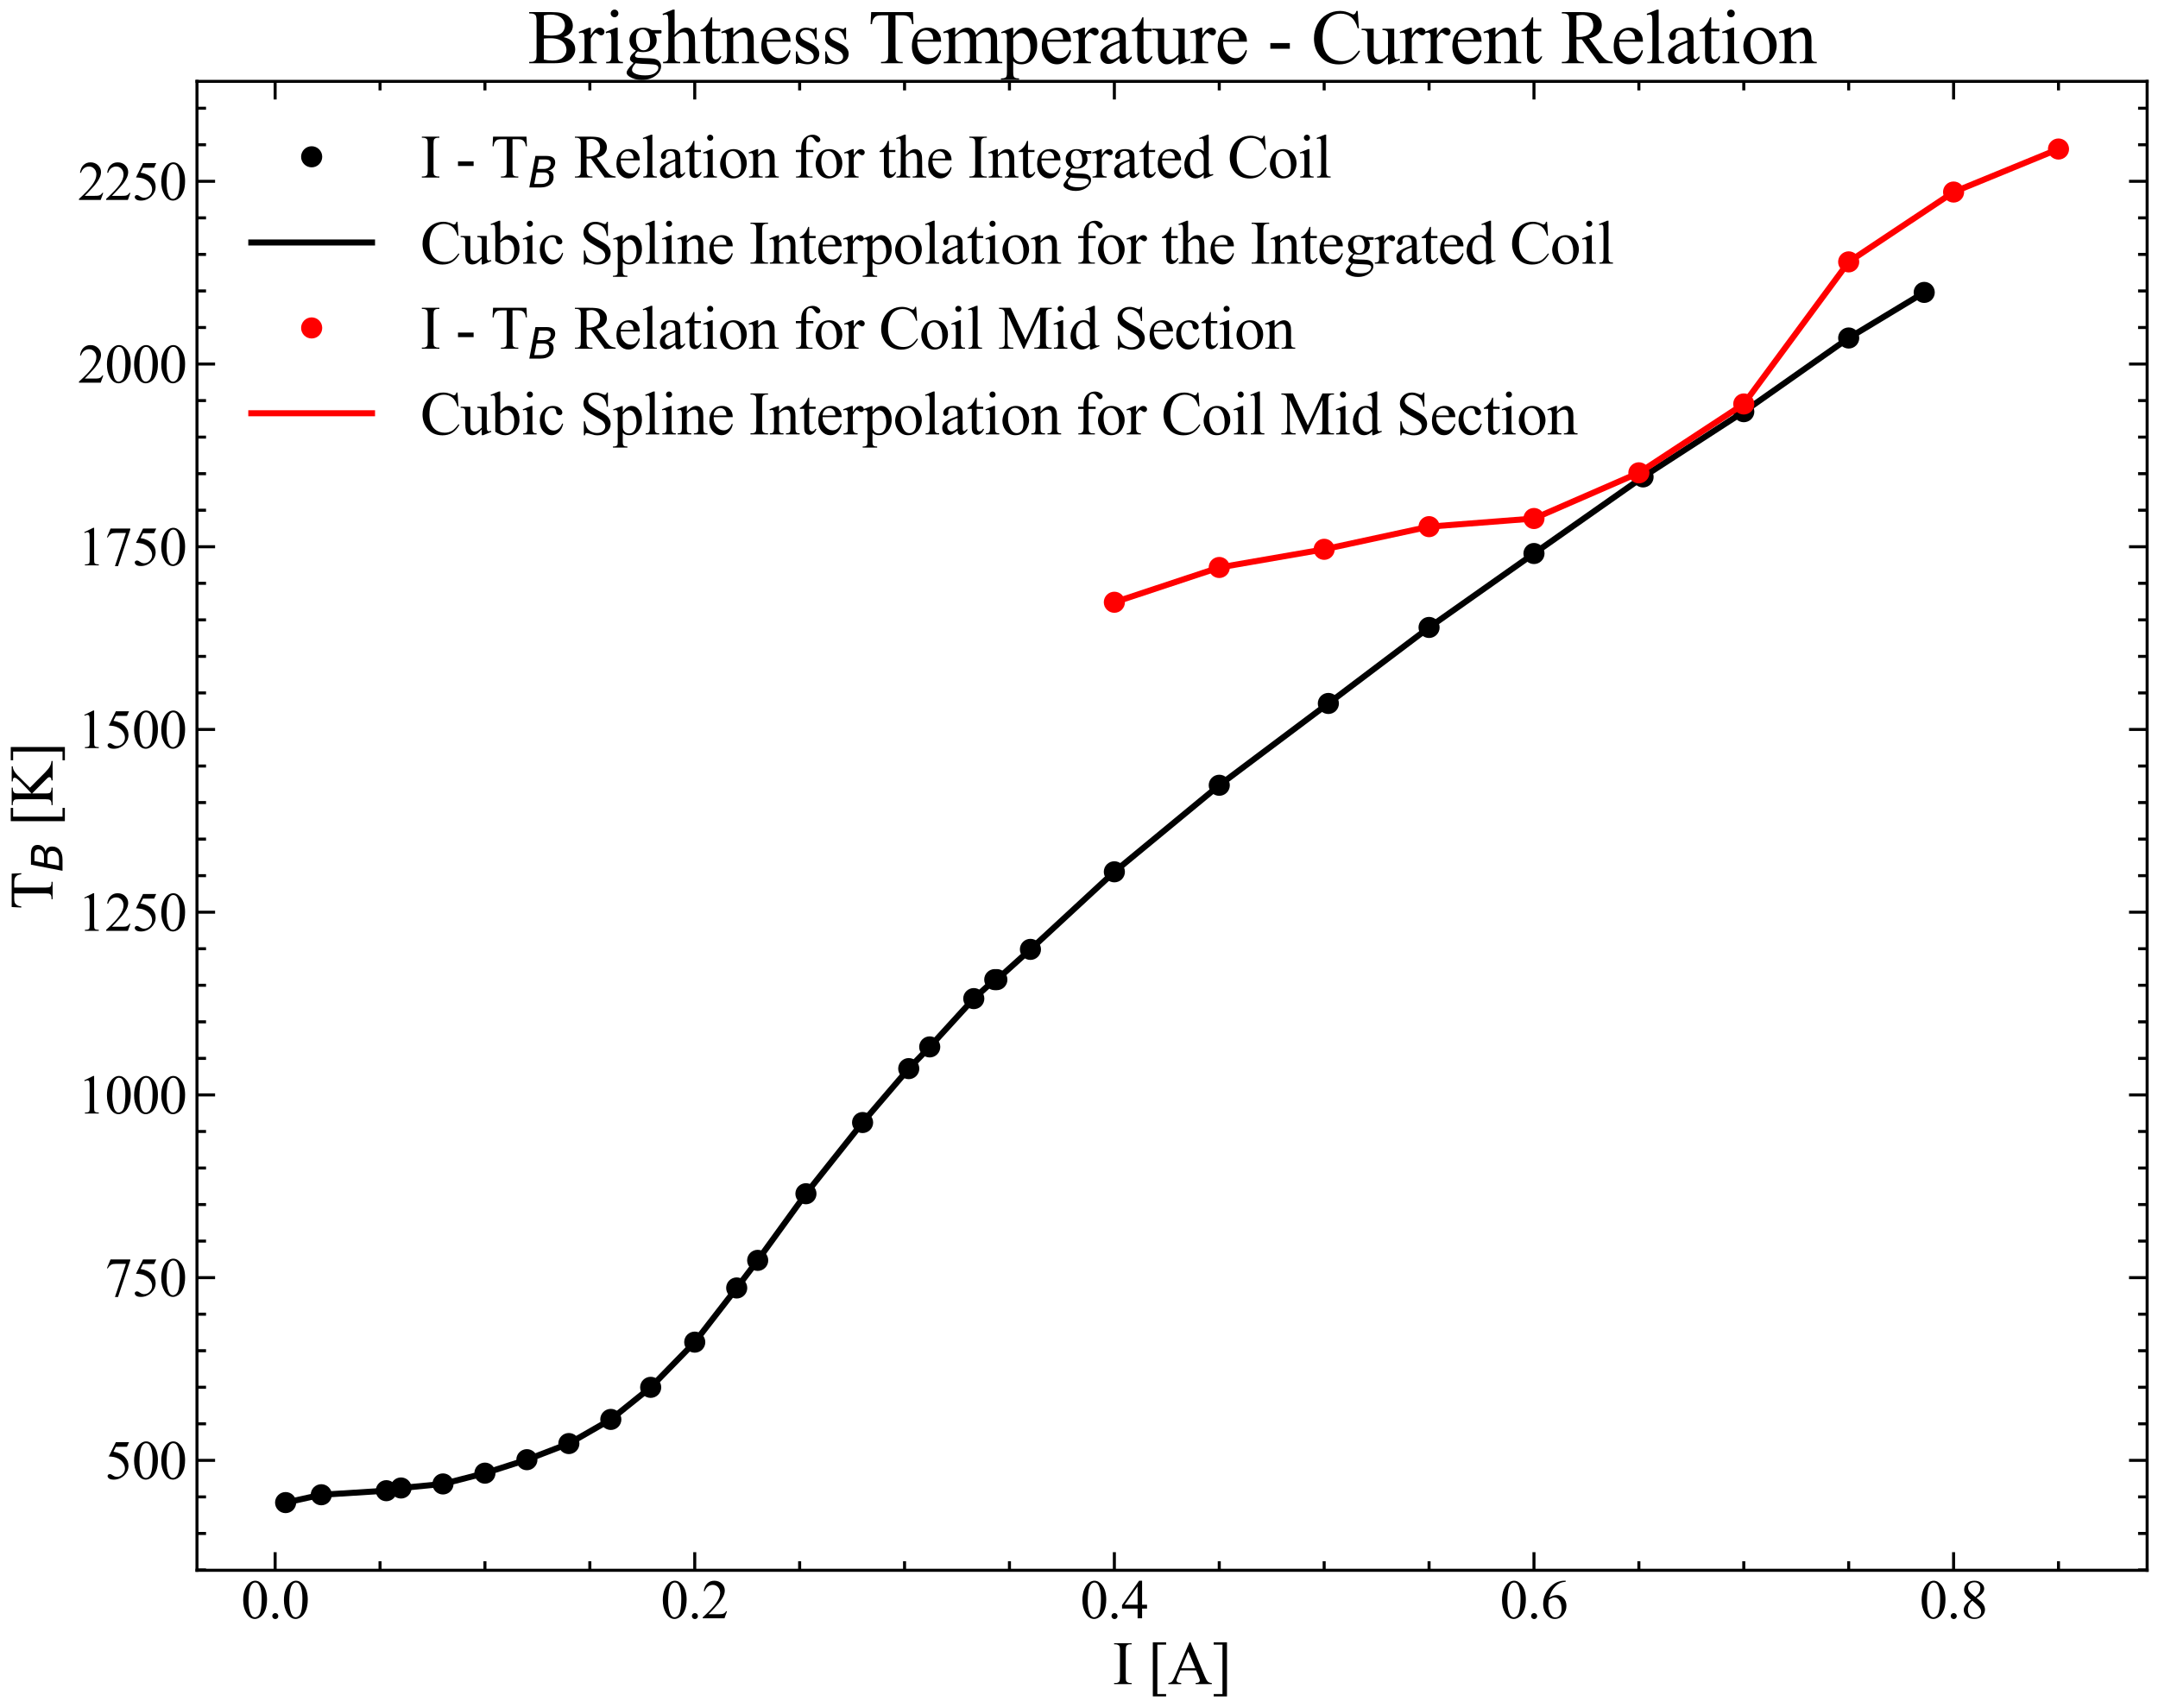 <?xml version="1.0" encoding="utf-8" standalone="no"?>
<!DOCTYPE svg PUBLIC "-//W3C//DTD SVG 1.1//EN"
  "http://www.w3.org/Graphics/SVG/1.1/DTD/svg11.dtd">
<svg xmlns:xlink="http://www.w3.org/1999/xlink" width="715.03pt" height="565.99pt" viewBox="0 0 715.03 565.99" xmlns="http://www.w3.org/2000/svg" version="1.1">
 <defs>
  <style type="text/css">*{stroke-linejoin: round; stroke-linecap: butt}</style>
 </defs>
 <g id="figure_1">
  <g id="patch_1">
   <path d="M 0 565.99 
L 715.03 565.99 
L 715.03 0 
L 0 0 
z
" style="fill: #ffffff"/>
  </g>
  <g id="axes_1">
   <g id="patch_2">
    <path d="M 65.266 520.375 
L 711.43 520.375 
L 711.43 26.959 
L 65.266 26.959 
z
" style="fill: #ffffff"/>
   </g>
   <g id="matplotlib.axis_1">
    <g id="xtick_1">
     <g id="line2d_1">
      <defs>
       <path id="mdaa7b91d46" d="M 0 0 
L 0 -6 
" style="stroke: #000000"/>
      </defs>
      <g>
       <use xlink:href="#mdaa7b91d46" x="91.161" y="520.375" style="stroke: #000000"/>
      </g>
     </g>
     <g id="line2d_2">
      <defs>
       <path id="m7fa87e78ab" d="M 0 0 
L 0 6 
" style="stroke: #000000"/>
      </defs>
      <g>
       <use xlink:href="#m7fa87e78ab" x="91.161" y="26.959" style="stroke: #000000"/>
      </g>
     </g>
     <g id="text_1">
      <!-- $\mathdefault{0.0}$ -->
      <g transform="translate(79.911 536.374) scale(0.18 -0.18)">
       <defs>
        <path id="TimesNewRomanPSMT-30" d="M 231 2094 
Q 231 2819 450 3342 
Q 669 3866 1031 4122 
Q 1313 4325 1613 4325 
Q 2100 4325 2488 3828 
Q 2972 3213 2972 2159 
Q 2972 1422 2759 906 
Q 2547 391 2217 158 
Q 1888 -75 1581 -75 
Q 975 -75 572 641 
Q 231 1244 231 2094 
z
M 844 2016 
Q 844 1141 1059 588 
Q 1238 122 1591 122 
Q 1759 122 1940 273 
Q 2122 425 2216 781 
Q 2359 1319 2359 2297 
Q 2359 3022 2209 3506 
Q 2097 3866 1919 4016 
Q 1791 4119 1609 4119 
Q 1397 4119 1231 3928 
Q 1006 3669 925 3112 
Q 844 2556 844 2016 
z
" transform="scale(0.016)"/>
        <path id="TimesNewRomanPSMT-2e" d="M 800 606 
Q 947 606 1047 504 
Q 1147 403 1147 259 
Q 1147 116 1045 14 
Q 944 -88 800 -88 
Q 656 -88 554 14 
Q 453 116 453 259 
Q 453 406 554 506 
Q 656 606 800 606 
z
" transform="scale(0.016)"/>
       </defs>
       <use xlink:href="#TimesNewRomanPSMT-30" transform="translate(0 0.422)"/>
       <use xlink:href="#TimesNewRomanPSMT-2e" transform="translate(50 0.422)"/>
       <use xlink:href="#TimesNewRomanPSMT-30" transform="translate(75 0.422)"/>
      </g>
     </g>
    </g>
    <g id="xtick_2">
     <g id="line2d_3">
      <g>
       <use xlink:href="#mdaa7b91d46" x="230.196" y="520.375" style="stroke: #000000"/>
      </g>
     </g>
     <g id="line2d_4">
      <g>
       <use xlink:href="#m7fa87e78ab" x="230.196" y="26.959" style="stroke: #000000"/>
      </g>
     </g>
     <g id="text_2">
      <!-- $\mathdefault{0.2}$ -->
      <g transform="translate(218.946 536.374) scale(0.18 -0.18)">
       <defs>
        <path id="TimesNewRomanPSMT-32" d="M 2934 816 
L 2638 0 
L 138 0 
L 138 116 
Q 1241 1122 1691 1759 
Q 2141 2397 2141 2925 
Q 2141 3328 1894 3587 
Q 1647 3847 1303 3847 
Q 991 3847 742 3664 
Q 494 3481 375 3128 
L 259 3128 
Q 338 3706 661 4015 
Q 984 4325 1469 4325 
Q 1984 4325 2329 3994 
Q 2675 3663 2675 3213 
Q 2675 2891 2525 2569 
Q 2294 2063 1775 1497 
Q 997 647 803 472 
L 1909 472 
Q 2247 472 2383 497 
Q 2519 522 2628 598 
Q 2738 675 2819 816 
L 2934 816 
z
" transform="scale(0.016)"/>
       </defs>
       <use xlink:href="#TimesNewRomanPSMT-30" transform="translate(0 0.422)"/>
       <use xlink:href="#TimesNewRomanPSMT-2e" transform="translate(50 0.422)"/>
       <use xlink:href="#TimesNewRomanPSMT-32" transform="translate(75 0.422)"/>
      </g>
     </g>
    </g>
    <g id="xtick_3">
     <g id="line2d_5">
      <g>
       <use xlink:href="#mdaa7b91d46" x="369.23" y="520.375" style="stroke: #000000"/>
      </g>
     </g>
     <g id="line2d_6">
      <g>
       <use xlink:href="#m7fa87e78ab" x="369.23" y="26.959" style="stroke: #000000"/>
      </g>
     </g>
     <g id="text_3">
      <!-- $\mathdefault{0.4}$ -->
      <g transform="translate(357.98 536.374) scale(0.18 -0.18)">
       <defs>
        <path id="TimesNewRomanPSMT-34" d="M 2978 1563 
L 2978 1119 
L 2409 1119 
L 2409 0 
L 1894 0 
L 1894 1119 
L 100 1119 
L 100 1519 
L 2066 4325 
L 2409 4325 
L 2409 1563 
L 2978 1563 
z
M 1894 1563 
L 1894 3666 
L 406 1563 
L 1894 1563 
z
" transform="scale(0.016)"/>
       </defs>
       <use xlink:href="#TimesNewRomanPSMT-30" transform="translate(0 0.422)"/>
       <use xlink:href="#TimesNewRomanPSMT-2e" transform="translate(50 0.422)"/>
       <use xlink:href="#TimesNewRomanPSMT-34" transform="translate(75 0.422)"/>
      </g>
     </g>
    </g>
    <g id="xtick_4">
     <g id="line2d_7">
      <g>
       <use xlink:href="#mdaa7b91d46" x="508.265" y="520.375" style="stroke: #000000"/>
      </g>
     </g>
     <g id="line2d_8">
      <g>
       <use xlink:href="#m7fa87e78ab" x="508.265" y="26.959" style="stroke: #000000"/>
      </g>
     </g>
     <g id="text_4">
      <!-- $\mathdefault{0.6}$ -->
      <g transform="translate(497.015 536.374) scale(0.18 -0.18)">
       <defs>
        <path id="TimesNewRomanPSMT-36" d="M 2869 4325 
L 2869 4209 
Q 2456 4169 2195 4045 
Q 1934 3922 1679 3669 
Q 1425 3416 1258 3105 
Q 1091 2794 978 2366 
Q 1428 2675 1881 2675 
Q 2316 2675 2634 2325 
Q 2953 1975 2953 1425 
Q 2953 894 2631 456 
Q 2244 -75 1606 -75 
Q 1172 -75 869 213 
Q 275 772 275 1663 
Q 275 2231 503 2743 
Q 731 3256 1154 3653 
Q 1578 4050 1965 4187 
Q 2353 4325 2688 4325 
L 2869 4325 
z
M 925 2138 
Q 869 1716 869 1456 
Q 869 1156 980 804 
Q 1091 453 1309 247 
Q 1469 100 1697 100 
Q 1969 100 2183 356 
Q 2397 613 2397 1088 
Q 2397 1622 2184 2012 
Q 1972 2403 1581 2403 
Q 1463 2403 1327 2353 
Q 1191 2303 925 2138 
z
" transform="scale(0.016)"/>
       </defs>
       <use xlink:href="#TimesNewRomanPSMT-30" transform="translate(0 0.422)"/>
       <use xlink:href="#TimesNewRomanPSMT-2e" transform="translate(50 0.422)"/>
       <use xlink:href="#TimesNewRomanPSMT-36" transform="translate(75 0.422)"/>
      </g>
     </g>
    </g>
    <g id="xtick_5">
     <g id="line2d_9">
      <g>
       <use xlink:href="#mdaa7b91d46" x="647.3" y="520.375" style="stroke: #000000"/>
      </g>
     </g>
     <g id="line2d_10">
      <g>
       <use xlink:href="#m7fa87e78ab" x="647.3" y="26.959" style="stroke: #000000"/>
      </g>
     </g>
     <g id="text_5">
      <!-- $\mathdefault{0.8}$ -->
      <g transform="translate(636.05 536.374) scale(0.18 -0.18)">
       <defs>
        <path id="TimesNewRomanPSMT-38" d="M 1228 2134 
Q 725 2547 579 2797 
Q 434 3047 434 3316 
Q 434 3728 753 4026 
Q 1072 4325 1600 4325 
Q 2113 4325 2425 4047 
Q 2738 3769 2738 3413 
Q 2738 3175 2569 2928 
Q 2400 2681 1866 2347 
Q 2416 1922 2594 1678 
Q 2831 1359 2831 1006 
Q 2831 559 2490 242 
Q 2150 -75 1597 -75 
Q 994 -75 656 303 
Q 388 606 388 966 
Q 388 1247 577 1523 
Q 766 1800 1228 2134 
z
M 1719 2469 
Q 2094 2806 2194 3001 
Q 2294 3197 2294 3444 
Q 2294 3772 2109 3958 
Q 1925 4144 1606 4144 
Q 1288 4144 1088 3959 
Q 888 3775 888 3528 
Q 888 3366 970 3203 
Q 1053 3041 1206 2894 
L 1719 2469 
z
M 1375 2016 
Q 1116 1797 991 1539 
Q 866 1281 866 981 
Q 866 578 1086 336 
Q 1306 94 1647 94 
Q 1984 94 2187 284 
Q 2391 475 2391 747 
Q 2391 972 2272 1150 
Q 2050 1481 1375 2016 
z
" transform="scale(0.016)"/>
       </defs>
       <use xlink:href="#TimesNewRomanPSMT-30" transform="translate(0 0.422)"/>
       <use xlink:href="#TimesNewRomanPSMT-2e" transform="translate(50 0.422)"/>
       <use xlink:href="#TimesNewRomanPSMT-38" transform="translate(75 0.422)"/>
      </g>
     </g>
    </g>
    <g id="xtick_6">
     <g id="line2d_11">
      <defs>
       <path id="m1dc2b039a9" d="M 0 0 
L 0 -3 
" style="stroke: #000000"/>
      </defs>
      <g>
       <use xlink:href="#m1dc2b039a9" x="125.92" y="520.375" style="stroke: #000000"/>
      </g>
     </g>
     <g id="line2d_12">
      <defs>
       <path id="m5158fc3514" d="M 0 0 
L 0 3 
" style="stroke: #000000"/>
      </defs>
      <g>
       <use xlink:href="#m5158fc3514" x="125.92" y="26.959" style="stroke: #000000"/>
      </g>
     </g>
    </g>
    <g id="xtick_7">
     <g id="line2d_13">
      <g>
       <use xlink:href="#m1dc2b039a9" x="160.678" y="520.375" style="stroke: #000000"/>
      </g>
     </g>
     <g id="line2d_14">
      <g>
       <use xlink:href="#m5158fc3514" x="160.678" y="26.959" style="stroke: #000000"/>
      </g>
     </g>
    </g>
    <g id="xtick_8">
     <g id="line2d_15">
      <g>
       <use xlink:href="#m1dc2b039a9" x="195.437" y="520.375" style="stroke: #000000"/>
      </g>
     </g>
     <g id="line2d_16">
      <g>
       <use xlink:href="#m5158fc3514" x="195.437" y="26.959" style="stroke: #000000"/>
      </g>
     </g>
    </g>
    <g id="xtick_9">
     <g id="line2d_17">
      <g>
       <use xlink:href="#m1dc2b039a9" x="264.954" y="520.375" style="stroke: #000000"/>
      </g>
     </g>
     <g id="line2d_18">
      <g>
       <use xlink:href="#m5158fc3514" x="264.954" y="26.959" style="stroke: #000000"/>
      </g>
     </g>
    </g>
    <g id="xtick_10">
     <g id="line2d_19">
      <g>
       <use xlink:href="#m1dc2b039a9" x="299.713" y="520.375" style="stroke: #000000"/>
      </g>
     </g>
     <g id="line2d_20">
      <g>
       <use xlink:href="#m5158fc3514" x="299.713" y="26.959" style="stroke: #000000"/>
      </g>
     </g>
    </g>
    <g id="xtick_11">
     <g id="line2d_21">
      <g>
       <use xlink:href="#m1dc2b039a9" x="334.472" y="520.375" style="stroke: #000000"/>
      </g>
     </g>
     <g id="line2d_22">
      <g>
       <use xlink:href="#m5158fc3514" x="334.472" y="26.959" style="stroke: #000000"/>
      </g>
     </g>
    </g>
    <g id="xtick_12">
     <g id="line2d_23">
      <g>
       <use xlink:href="#m1dc2b039a9" x="403.989" y="520.375" style="stroke: #000000"/>
      </g>
     </g>
     <g id="line2d_24">
      <g>
       <use xlink:href="#m5158fc3514" x="403.989" y="26.959" style="stroke: #000000"/>
      </g>
     </g>
    </g>
    <g id="xtick_13">
     <g id="line2d_25">
      <g>
       <use xlink:href="#m1dc2b039a9" x="438.748" y="520.375" style="stroke: #000000"/>
      </g>
     </g>
     <g id="line2d_26">
      <g>
       <use xlink:href="#m5158fc3514" x="438.748" y="26.959" style="stroke: #000000"/>
      </g>
     </g>
    </g>
    <g id="xtick_14">
     <g id="line2d_27">
      <g>
       <use xlink:href="#m1dc2b039a9" x="473.506" y="520.375" style="stroke: #000000"/>
      </g>
     </g>
     <g id="line2d_28">
      <g>
       <use xlink:href="#m5158fc3514" x="473.506" y="26.959" style="stroke: #000000"/>
      </g>
     </g>
    </g>
    <g id="xtick_15">
     <g id="line2d_29">
      <g>
       <use xlink:href="#m1dc2b039a9" x="543.024" y="520.375" style="stroke: #000000"/>
      </g>
     </g>
     <g id="line2d_30">
      <g>
       <use xlink:href="#m5158fc3514" x="543.024" y="26.959" style="stroke: #000000"/>
      </g>
     </g>
    </g>
    <g id="xtick_16">
     <g id="line2d_31">
      <g>
       <use xlink:href="#m1dc2b039a9" x="577.782" y="520.375" style="stroke: #000000"/>
      </g>
     </g>
     <g id="line2d_32">
      <g>
       <use xlink:href="#m5158fc3514" x="577.782" y="26.959" style="stroke: #000000"/>
      </g>
     </g>
    </g>
    <g id="xtick_17">
     <g id="line2d_33">
      <g>
       <use xlink:href="#m1dc2b039a9" x="612.541" y="520.375" style="stroke: #000000"/>
      </g>
     </g>
     <g id="line2d_34">
      <g>
       <use xlink:href="#m5158fc3514" x="612.541" y="26.959" style="stroke: #000000"/>
      </g>
     </g>
    </g>
    <g id="xtick_18">
     <g id="line2d_35">
      <g>
       <use xlink:href="#m1dc2b039a9" x="682.059" y="520.375" style="stroke: #000000"/>
      </g>
     </g>
     <g id="line2d_36">
      <g>
       <use xlink:href="#m5158fc3514" x="682.059" y="26.959" style="stroke: #000000"/>
      </g>
     </g>
    </g>
    <g id="text_6">
     <!-- I [A] -->
     <g transform="translate(368.637 558.112) scale(0.2 -0.2)">
      <defs>
       <path id="TimesNewRomanPSMT-49" d="M 1975 116 
L 1975 0 
L 159 0 
L 159 116 
L 309 116 
Q 572 116 691 269 
Q 766 369 766 750 
L 766 3488 
Q 766 3809 725 3913 
Q 694 3991 597 4047 
Q 459 4122 309 4122 
L 159 4122 
L 159 4238 
L 1975 4238 
L 1975 4122 
L 1822 4122 
Q 1563 4122 1444 3969 
Q 1366 3869 1366 3488 
L 1366 750 
Q 1366 428 1406 325 
Q 1438 247 1538 191 
Q 1672 116 1822 116 
L 1975 116 
z
" transform="scale(0.016)"/>
       <path id="TimesNewRomanPSMT-20" transform="scale(0.016)"/>
       <path id="TimesNewRomanPSMT-5b" d="M 1900 -1269 
L 525 -1269 
L 525 4334 
L 1900 4334 
L 1900 4088 
L 994 4088 
L 994 -1025 
L 1900 -1025 
L 1900 -1269 
z
" transform="scale(0.016)"/>
       <path id="TimesNewRomanPSMT-41" d="M 2928 1419 
L 1288 1419 
L 1000 750 
Q 894 503 894 381 
Q 894 284 986 211 
Q 1078 138 1384 116 
L 1384 0 
L 50 0 
L 50 116 
Q 316 163 394 238 
Q 553 388 747 847 
L 2238 4334 
L 2347 4334 
L 3822 809 
Q 4000 384 4145 257 
Q 4291 131 4550 116 
L 4550 0 
L 2878 0 
L 2878 116 
Q 3131 128 3220 200 
Q 3309 272 3309 375 
Q 3309 513 3184 809 
L 2928 1419 
z
M 2841 1650 
L 2122 3363 
L 1384 1650 
L 2841 1650 
z
" transform="scale(0.016)"/>
       <path id="TimesNewRomanPSMT-5d" d="M 234 4334 
L 1609 4334 
L 1609 -1272 
L 234 -1272 
L 234 -1025 
L 1141 -1025 
L 1141 4088 
L 234 4088 
L 234 4334 
z
" transform="scale(0.016)"/>
      </defs>
      <use xlink:href="#TimesNewRomanPSMT-49"/>
      <use xlink:href="#TimesNewRomanPSMT-20" x="33.301"/>
      <use xlink:href="#TimesNewRomanPSMT-5b" x="58.301"/>
      <use xlink:href="#TimesNewRomanPSMT-41" x="91.602"/>
      <use xlink:href="#TimesNewRomanPSMT-5d" x="163.818"/>
     </g>
    </g>
   </g>
   <g id="matplotlib.axis_2">
    <g id="ytick_1">
     <g id="line2d_37">
      <defs>
       <path id="m455b862dd8" d="M 0 0 
L 6 0 
" style="stroke: #000000"/>
      </defs>
      <g>
       <use xlink:href="#m455b862dd8" x="65.266" y="483.951" style="stroke: #000000"/>
      </g>
     </g>
     <g id="line2d_38">
      <defs>
       <path id="mf1bf999eeb" d="M 0 0 
L -6 0 
" style="stroke: #000000"/>
      </defs>
      <g>
       <use xlink:href="#mf1bf999eeb" x="711.43" y="483.951" style="stroke: #000000"/>
      </g>
     </g>
     <g id="text_7">
      <!-- $\mathdefault{500}$ -->
      <g transform="translate(34.766 490.2) scale(0.18 -0.18)">
       <defs>
        <path id="TimesNewRomanPSMT-35" d="M 2778 4238 
L 2534 3706 
L 1259 3706 
L 981 3138 
Q 1809 3016 2294 2522 
Q 2709 2097 2709 1522 
Q 2709 1188 2573 903 
Q 2438 619 2231 419 
Q 2025 219 1772 97 
Q 1413 -75 1034 -75 
Q 653 -75 479 54 
Q 306 184 306 341 
Q 306 428 378 495 
Q 450 563 559 563 
Q 641 563 702 538 
Q 763 513 909 409 
Q 1144 247 1384 247 
Q 1750 247 2026 523 
Q 2303 800 2303 1197 
Q 2303 1581 2056 1914 
Q 1809 2247 1375 2428 
Q 1034 2569 447 2591 
L 1259 4238 
L 2778 4238 
z
" transform="scale(0.016)"/>
       </defs>
       <use xlink:href="#TimesNewRomanPSMT-35" transform="translate(0 0.422)"/>
       <use xlink:href="#TimesNewRomanPSMT-30" transform="translate(50 0.422)"/>
       <use xlink:href="#TimesNewRomanPSMT-30" transform="translate(100 0.422)"/>
      </g>
     </g>
    </g>
    <g id="ytick_2">
     <g id="line2d_39">
      <g>
       <use xlink:href="#m455b862dd8" x="65.266" y="423.399" style="stroke: #000000"/>
      </g>
     </g>
     <g id="line2d_40">
      <g>
       <use xlink:href="#mf1bf999eeb" x="711.43" y="423.399" style="stroke: #000000"/>
      </g>
     </g>
     <g id="text_8">
      <!-- $\mathdefault{750}$ -->
      <g transform="translate(34.766 429.648) scale(0.18 -0.18)">
       <defs>
        <path id="TimesNewRomanPSMT-37" d="M 644 4238 
L 2916 4238 
L 2916 4119 
L 1503 -88 
L 1153 -88 
L 2419 3728 
L 1253 3728 
Q 900 3728 750 3644 
Q 488 3500 328 3200 
L 238 3234 
L 644 4238 
z
" transform="scale(0.016)"/>
       </defs>
       <use xlink:href="#TimesNewRomanPSMT-37" transform="translate(0 0.422)"/>
       <use xlink:href="#TimesNewRomanPSMT-35" transform="translate(50 0.422)"/>
       <use xlink:href="#TimesNewRomanPSMT-30" transform="translate(100 0.422)"/>
      </g>
     </g>
    </g>
    <g id="ytick_3">
     <g id="line2d_41">
      <g>
       <use xlink:href="#m455b862dd8" x="65.266" y="362.847" style="stroke: #000000"/>
      </g>
     </g>
     <g id="line2d_42">
      <g>
       <use xlink:href="#mf1bf999eeb" x="711.43" y="362.847" style="stroke: #000000"/>
      </g>
     </g>
     <g id="text_9">
      <!-- $\mathdefault{1000}$ -->
      <g transform="translate(25.766 369.096) scale(0.18 -0.18)">
       <defs>
        <path id="TimesNewRomanPSMT-31" d="M 750 3822 
L 1781 4325 
L 1884 4325 
L 1884 747 
Q 1884 391 1914 303 
Q 1944 216 2037 169 
Q 2131 122 2419 116 
L 2419 0 
L 825 0 
L 825 116 
Q 1125 122 1212 167 
Q 1300 213 1334 289 
Q 1369 366 1369 747 
L 1369 3034 
Q 1369 3497 1338 3628 
Q 1316 3728 1258 3775 
Q 1200 3822 1119 3822 
Q 1003 3822 797 3725 
L 750 3822 
z
" transform="scale(0.016)"/>
       </defs>
       <use xlink:href="#TimesNewRomanPSMT-31" transform="translate(0 0.422)"/>
       <use xlink:href="#TimesNewRomanPSMT-30" transform="translate(50 0.422)"/>
       <use xlink:href="#TimesNewRomanPSMT-30" transform="translate(100 0.422)"/>
       <use xlink:href="#TimesNewRomanPSMT-30" transform="translate(150 0.422)"/>
      </g>
     </g>
    </g>
    <g id="ytick_4">
     <g id="line2d_43">
      <g>
       <use xlink:href="#m455b862dd8" x="65.266" y="302.295" style="stroke: #000000"/>
      </g>
     </g>
     <g id="line2d_44">
      <g>
       <use xlink:href="#mf1bf999eeb" x="711.43" y="302.295" style="stroke: #000000"/>
      </g>
     </g>
     <g id="text_10">
      <!-- $\mathdefault{1250}$ -->
      <g transform="translate(25.766 308.544) scale(0.18 -0.18)">
       <use xlink:href="#TimesNewRomanPSMT-31" transform="translate(0 0.422)"/>
       <use xlink:href="#TimesNewRomanPSMT-32" transform="translate(50 0.422)"/>
       <use xlink:href="#TimesNewRomanPSMT-35" transform="translate(100 0.422)"/>
       <use xlink:href="#TimesNewRomanPSMT-30" transform="translate(150 0.422)"/>
      </g>
     </g>
    </g>
    <g id="ytick_5">
     <g id="line2d_45">
      <g>
       <use xlink:href="#m455b862dd8" x="65.266" y="241.742" style="stroke: #000000"/>
      </g>
     </g>
     <g id="line2d_46">
      <g>
       <use xlink:href="#mf1bf999eeb" x="711.43" y="241.742" style="stroke: #000000"/>
      </g>
     </g>
     <g id="text_11">
      <!-- $\mathdefault{1500}$ -->
      <g transform="translate(25.766 247.992) scale(0.18 -0.18)">
       <use xlink:href="#TimesNewRomanPSMT-31" transform="translate(0 0.422)"/>
       <use xlink:href="#TimesNewRomanPSMT-35" transform="translate(50 0.422)"/>
       <use xlink:href="#TimesNewRomanPSMT-30" transform="translate(100 0.422)"/>
       <use xlink:href="#TimesNewRomanPSMT-30" transform="translate(150 0.422)"/>
      </g>
     </g>
    </g>
    <g id="ytick_6">
     <g id="line2d_47">
      <g>
       <use xlink:href="#m455b862dd8" x="65.266" y="181.19" style="stroke: #000000"/>
      </g>
     </g>
     <g id="line2d_48">
      <g>
       <use xlink:href="#mf1bf999eeb" x="711.43" y="181.19" style="stroke: #000000"/>
      </g>
     </g>
     <g id="text_12">
      <!-- $\mathdefault{1750}$ -->
      <g transform="translate(25.766 187.44) scale(0.18 -0.18)">
       <use xlink:href="#TimesNewRomanPSMT-31" transform="translate(0 0.422)"/>
       <use xlink:href="#TimesNewRomanPSMT-37" transform="translate(50 0.422)"/>
       <use xlink:href="#TimesNewRomanPSMT-35" transform="translate(100 0.422)"/>
       <use xlink:href="#TimesNewRomanPSMT-30" transform="translate(150 0.422)"/>
      </g>
     </g>
    </g>
    <g id="ytick_7">
     <g id="line2d_49">
      <g>
       <use xlink:href="#m455b862dd8" x="65.266" y="120.638" style="stroke: #000000"/>
      </g>
     </g>
     <g id="line2d_50">
      <g>
       <use xlink:href="#mf1bf999eeb" x="711.43" y="120.638" style="stroke: #000000"/>
      </g>
     </g>
     <g id="text_13">
      <!-- $\mathdefault{2000}$ -->
      <g transform="translate(25.766 126.888) scale(0.18 -0.18)">
       <use xlink:href="#TimesNewRomanPSMT-32" transform="translate(0 0.422)"/>
       <use xlink:href="#TimesNewRomanPSMT-30" transform="translate(50 0.422)"/>
       <use xlink:href="#TimesNewRomanPSMT-30" transform="translate(100 0.422)"/>
       <use xlink:href="#TimesNewRomanPSMT-30" transform="translate(150 0.422)"/>
      </g>
     </g>
    </g>
    <g id="ytick_8">
     <g id="line2d_51">
      <g>
       <use xlink:href="#m455b862dd8" x="65.266" y="60.086" style="stroke: #000000"/>
      </g>
     </g>
     <g id="line2d_52">
      <g>
       <use xlink:href="#mf1bf999eeb" x="711.43" y="60.086" style="stroke: #000000"/>
      </g>
     </g>
     <g id="text_14">
      <!-- $\mathdefault{2250}$ -->
      <g transform="translate(25.766 66.335) scale(0.18 -0.18)">
       <use xlink:href="#TimesNewRomanPSMT-32" transform="translate(0 0.422)"/>
       <use xlink:href="#TimesNewRomanPSMT-32" transform="translate(50 0.422)"/>
       <use xlink:href="#TimesNewRomanPSMT-35" transform="translate(100 0.422)"/>
       <use xlink:href="#TimesNewRomanPSMT-30" transform="translate(150 0.422)"/>
      </g>
     </g>
    </g>
    <g id="ytick_9">
     <g id="line2d_53">
      <defs>
       <path id="m1e9cd8ccbb" d="M 0 0 
L 3 0 
" style="stroke: #000000"/>
      </defs>
      <g>
       <use xlink:href="#m1e9cd8ccbb" x="65.266" y="520.282" style="stroke: #000000"/>
      </g>
     </g>
     <g id="line2d_54">
      <defs>
       <path id="m918f6d2db1" d="M 0 0 
L -3 0 
" style="stroke: #000000"/>
      </defs>
      <g>
       <use xlink:href="#m918f6d2db1" x="711.43" y="520.282" style="stroke: #000000"/>
      </g>
     </g>
    </g>
    <g id="ytick_10">
     <g id="line2d_55">
      <g>
       <use xlink:href="#m1e9cd8ccbb" x="65.266" y="508.172" style="stroke: #000000"/>
      </g>
     </g>
     <g id="line2d_56">
      <g>
       <use xlink:href="#m918f6d2db1" x="711.43" y="508.172" style="stroke: #000000"/>
      </g>
     </g>
    </g>
    <g id="ytick_11">
     <g id="line2d_57">
      <g>
       <use xlink:href="#m1e9cd8ccbb" x="65.266" y="496.061" style="stroke: #000000"/>
      </g>
     </g>
     <g id="line2d_58">
      <g>
       <use xlink:href="#m918f6d2db1" x="711.43" y="496.061" style="stroke: #000000"/>
      </g>
     </g>
    </g>
    <g id="ytick_12">
     <g id="line2d_59">
      <g>
       <use xlink:href="#m1e9cd8ccbb" x="65.266" y="471.84" style="stroke: #000000"/>
      </g>
     </g>
     <g id="line2d_60">
      <g>
       <use xlink:href="#m918f6d2db1" x="711.43" y="471.84" style="stroke: #000000"/>
      </g>
     </g>
    </g>
    <g id="ytick_13">
     <g id="line2d_61">
      <g>
       <use xlink:href="#m1e9cd8ccbb" x="65.266" y="459.73" style="stroke: #000000"/>
      </g>
     </g>
     <g id="line2d_62">
      <g>
       <use xlink:href="#m918f6d2db1" x="711.43" y="459.73" style="stroke: #000000"/>
      </g>
     </g>
    </g>
    <g id="ytick_14">
     <g id="line2d_63">
      <g>
       <use xlink:href="#m1e9cd8ccbb" x="65.266" y="447.62" style="stroke: #000000"/>
      </g>
     </g>
     <g id="line2d_64">
      <g>
       <use xlink:href="#m918f6d2db1" x="711.43" y="447.62" style="stroke: #000000"/>
      </g>
     </g>
    </g>
    <g id="ytick_15">
     <g id="line2d_65">
      <g>
       <use xlink:href="#m1e9cd8ccbb" x="65.266" y="435.509" style="stroke: #000000"/>
      </g>
     </g>
     <g id="line2d_66">
      <g>
       <use xlink:href="#m918f6d2db1" x="711.43" y="435.509" style="stroke: #000000"/>
      </g>
     </g>
    </g>
    <g id="ytick_16">
     <g id="line2d_67">
      <g>
       <use xlink:href="#m1e9cd8ccbb" x="65.266" y="411.288" style="stroke: #000000"/>
      </g>
     </g>
     <g id="line2d_68">
      <g>
       <use xlink:href="#m918f6d2db1" x="711.43" y="411.288" style="stroke: #000000"/>
      </g>
     </g>
    </g>
    <g id="ytick_17">
     <g id="line2d_69">
      <g>
       <use xlink:href="#m1e9cd8ccbb" x="65.266" y="399.178" style="stroke: #000000"/>
      </g>
     </g>
     <g id="line2d_70">
      <g>
       <use xlink:href="#m918f6d2db1" x="711.43" y="399.178" style="stroke: #000000"/>
      </g>
     </g>
    </g>
    <g id="ytick_18">
     <g id="line2d_71">
      <g>
       <use xlink:href="#m1e9cd8ccbb" x="65.266" y="387.068" style="stroke: #000000"/>
      </g>
     </g>
     <g id="line2d_72">
      <g>
       <use xlink:href="#m918f6d2db1" x="711.43" y="387.068" style="stroke: #000000"/>
      </g>
     </g>
    </g>
    <g id="ytick_19">
     <g id="line2d_73">
      <g>
       <use xlink:href="#m1e9cd8ccbb" x="65.266" y="374.957" style="stroke: #000000"/>
      </g>
     </g>
     <g id="line2d_74">
      <g>
       <use xlink:href="#m918f6d2db1" x="711.43" y="374.957" style="stroke: #000000"/>
      </g>
     </g>
    </g>
    <g id="ytick_20">
     <g id="line2d_75">
      <g>
       <use xlink:href="#m1e9cd8ccbb" x="65.266" y="350.736" style="stroke: #000000"/>
      </g>
     </g>
     <g id="line2d_76">
      <g>
       <use xlink:href="#m918f6d2db1" x="711.43" y="350.736" style="stroke: #000000"/>
      </g>
     </g>
    </g>
    <g id="ytick_21">
     <g id="line2d_77">
      <g>
       <use xlink:href="#m1e9cd8ccbb" x="65.266" y="338.626" style="stroke: #000000"/>
      </g>
     </g>
     <g id="line2d_78">
      <g>
       <use xlink:href="#m918f6d2db1" x="711.43" y="338.626" style="stroke: #000000"/>
      </g>
     </g>
    </g>
    <g id="ytick_22">
     <g id="line2d_79">
      <g>
       <use xlink:href="#m1e9cd8ccbb" x="65.266" y="326.515" style="stroke: #000000"/>
      </g>
     </g>
     <g id="line2d_80">
      <g>
       <use xlink:href="#m918f6d2db1" x="711.43" y="326.515" style="stroke: #000000"/>
      </g>
     </g>
    </g>
    <g id="ytick_23">
     <g id="line2d_81">
      <g>
       <use xlink:href="#m1e9cd8ccbb" x="65.266" y="314.405" style="stroke: #000000"/>
      </g>
     </g>
     <g id="line2d_82">
      <g>
       <use xlink:href="#m918f6d2db1" x="711.43" y="314.405" style="stroke: #000000"/>
      </g>
     </g>
    </g>
    <g id="ytick_24">
     <g id="line2d_83">
      <g>
       <use xlink:href="#m1e9cd8ccbb" x="65.266" y="290.184" style="stroke: #000000"/>
      </g>
     </g>
     <g id="line2d_84">
      <g>
       <use xlink:href="#m918f6d2db1" x="711.43" y="290.184" style="stroke: #000000"/>
      </g>
     </g>
    </g>
    <g id="ytick_25">
     <g id="line2d_85">
      <g>
       <use xlink:href="#m1e9cd8ccbb" x="65.266" y="278.074" style="stroke: #000000"/>
      </g>
     </g>
     <g id="line2d_86">
      <g>
       <use xlink:href="#m918f6d2db1" x="711.43" y="278.074" style="stroke: #000000"/>
      </g>
     </g>
    </g>
    <g id="ytick_26">
     <g id="line2d_87">
      <g>
       <use xlink:href="#m1e9cd8ccbb" x="65.266" y="265.963" style="stroke: #000000"/>
      </g>
     </g>
     <g id="line2d_88">
      <g>
       <use xlink:href="#m918f6d2db1" x="711.43" y="265.963" style="stroke: #000000"/>
      </g>
     </g>
    </g>
    <g id="ytick_27">
     <g id="line2d_89">
      <g>
       <use xlink:href="#m1e9cd8ccbb" x="65.266" y="253.853" style="stroke: #000000"/>
      </g>
     </g>
     <g id="line2d_90">
      <g>
       <use xlink:href="#m918f6d2db1" x="711.43" y="253.853" style="stroke: #000000"/>
      </g>
     </g>
    </g>
    <g id="ytick_28">
     <g id="line2d_91">
      <g>
       <use xlink:href="#m1e9cd8ccbb" x="65.266" y="229.632" style="stroke: #000000"/>
      </g>
     </g>
     <g id="line2d_92">
      <g>
       <use xlink:href="#m918f6d2db1" x="711.43" y="229.632" style="stroke: #000000"/>
      </g>
     </g>
    </g>
    <g id="ytick_29">
     <g id="line2d_93">
      <g>
       <use xlink:href="#m1e9cd8ccbb" x="65.266" y="217.522" style="stroke: #000000"/>
      </g>
     </g>
     <g id="line2d_94">
      <g>
       <use xlink:href="#m918f6d2db1" x="711.43" y="217.522" style="stroke: #000000"/>
      </g>
     </g>
    </g>
    <g id="ytick_30">
     <g id="line2d_95">
      <g>
       <use xlink:href="#m1e9cd8ccbb" x="65.266" y="205.411" style="stroke: #000000"/>
      </g>
     </g>
     <g id="line2d_96">
      <g>
       <use xlink:href="#m918f6d2db1" x="711.43" y="205.411" style="stroke: #000000"/>
      </g>
     </g>
    </g>
    <g id="ytick_31">
     <g id="line2d_97">
      <g>
       <use xlink:href="#m1e9cd8ccbb" x="65.266" y="193.301" style="stroke: #000000"/>
      </g>
     </g>
     <g id="line2d_98">
      <g>
       <use xlink:href="#m918f6d2db1" x="711.43" y="193.301" style="stroke: #000000"/>
      </g>
     </g>
    </g>
    <g id="ytick_32">
     <g id="line2d_99">
      <g>
       <use xlink:href="#m1e9cd8ccbb" x="65.266" y="169.08" style="stroke: #000000"/>
      </g>
     </g>
     <g id="line2d_100">
      <g>
       <use xlink:href="#m918f6d2db1" x="711.43" y="169.08" style="stroke: #000000"/>
      </g>
     </g>
    </g>
    <g id="ytick_33">
     <g id="line2d_101">
      <g>
       <use xlink:href="#m1e9cd8ccbb" x="65.266" y="156.969" style="stroke: #000000"/>
      </g>
     </g>
     <g id="line2d_102">
      <g>
       <use xlink:href="#m918f6d2db1" x="711.43" y="156.969" style="stroke: #000000"/>
      </g>
     </g>
    </g>
    <g id="ytick_34">
     <g id="line2d_103">
      <g>
       <use xlink:href="#m1e9cd8ccbb" x="65.266" y="144.859" style="stroke: #000000"/>
      </g>
     </g>
     <g id="line2d_104">
      <g>
       <use xlink:href="#m918f6d2db1" x="711.43" y="144.859" style="stroke: #000000"/>
      </g>
     </g>
    </g>
    <g id="ytick_35">
     <g id="line2d_105">
      <g>
       <use xlink:href="#m1e9cd8ccbb" x="65.266" y="132.749" style="stroke: #000000"/>
      </g>
     </g>
     <g id="line2d_106">
      <g>
       <use xlink:href="#m918f6d2db1" x="711.43" y="132.749" style="stroke: #000000"/>
      </g>
     </g>
    </g>
    <g id="ytick_36">
     <g id="line2d_107">
      <g>
       <use xlink:href="#m1e9cd8ccbb" x="65.266" y="108.528" style="stroke: #000000"/>
      </g>
     </g>
     <g id="line2d_108">
      <g>
       <use xlink:href="#m918f6d2db1" x="711.43" y="108.528" style="stroke: #000000"/>
      </g>
     </g>
    </g>
    <g id="ytick_37">
     <g id="line2d_109">
      <g>
       <use xlink:href="#m1e9cd8ccbb" x="65.266" y="96.417" style="stroke: #000000"/>
      </g>
     </g>
     <g id="line2d_110">
      <g>
       <use xlink:href="#m918f6d2db1" x="711.43" y="96.417" style="stroke: #000000"/>
      </g>
     </g>
    </g>
    <g id="ytick_38">
     <g id="line2d_111">
      <g>
       <use xlink:href="#m1e9cd8ccbb" x="65.266" y="84.307" style="stroke: #000000"/>
      </g>
     </g>
     <g id="line2d_112">
      <g>
       <use xlink:href="#m918f6d2db1" x="711.43" y="84.307" style="stroke: #000000"/>
      </g>
     </g>
    </g>
    <g id="ytick_39">
     <g id="line2d_113">
      <g>
       <use xlink:href="#m1e9cd8ccbb" x="65.266" y="72.197" style="stroke: #000000"/>
      </g>
     </g>
     <g id="line2d_114">
      <g>
       <use xlink:href="#m918f6d2db1" x="711.43" y="72.197" style="stroke: #000000"/>
      </g>
     </g>
    </g>
    <g id="ytick_40">
     <g id="line2d_115">
      <g>
       <use xlink:href="#m1e9cd8ccbb" x="65.266" y="47.976" style="stroke: #000000"/>
      </g>
     </g>
     <g id="line2d_116">
      <g>
       <use xlink:href="#m918f6d2db1" x="711.43" y="47.976" style="stroke: #000000"/>
      </g>
     </g>
    </g>
    <g id="ytick_41">
     <g id="line2d_117">
      <g>
       <use xlink:href="#m1e9cd8ccbb" x="65.266" y="35.865" style="stroke: #000000"/>
      </g>
     </g>
     <g id="line2d_118">
      <g>
       <use xlink:href="#m918f6d2db1" x="711.43" y="35.865" style="stroke: #000000"/>
      </g>
     </g>
    </g>
    <g id="text_15">
     <!-- T$_{B}$ [K] -->
     <g transform="translate(17.488 301.367) rotate(-90) scale(0.2 -0.2)">
      <defs>
       <path id="TimesNewRomanPSMT-54" d="M 3703 4238 
L 3750 3244 
L 3631 3244 
Q 3597 3506 3538 3619 
Q 3441 3800 3280 3886 
Q 3119 3972 2856 3972 
L 2259 3972 
L 2259 734 
Q 2259 344 2344 247 
Q 2463 116 2709 116 
L 2856 116 
L 2856 0 
L 1059 0 
L 1059 116 
L 1209 116 
Q 1478 116 1591 278 
Q 1659 378 1659 734 
L 1659 3972 
L 1150 3972 
Q 853 3972 728 3928 
Q 566 3869 450 3700 
Q 334 3531 313 3244 
L 194 3244 
L 244 4238 
L 3703 4238 
z
" transform="scale(0.016)"/>
       <path id="DejaVuSans-Oblique-42" d="M 1081 4666 
L 2694 4666 
Q 3350 4666 3675 4422 
Q 4000 4178 4000 3688 
Q 4000 3238 3720 2911 
Q 3441 2584 2988 2516 
Q 3375 2428 3569 2181 
Q 3763 1934 3763 1522 
Q 3763 819 3242 409 
Q 2722 0 1819 0 
L 172 0 
L 1081 4666 
z
M 1234 2228 
L 903 519 
L 1919 519 
Q 2491 519 2800 781 
Q 3109 1044 3109 1522 
Q 3109 1891 2904 2059 
Q 2700 2228 2247 2228 
L 1234 2228 
z
M 1606 4147 
L 1331 2741 
L 2272 2741 
Q 2775 2741 3058 2959 
Q 3341 3178 3341 3566 
Q 3341 3869 3150 4008 
Q 2959 4147 2541 4147 
L 1606 4147 
z
" transform="scale(0.016)"/>
       <path id="TimesNewRomanPSMT-4b" d="M 1913 2350 
L 3475 797 
Q 3859 413 4131 273 
Q 4403 134 4675 116 
L 4675 0 
L 2659 0 
L 2659 116 
Q 2841 116 2920 177 
Q 3000 238 3000 313 
Q 3000 388 2970 447 
Q 2941 506 2775 669 
L 1313 2116 
L 1313 750 
Q 1313 428 1353 325 
Q 1384 247 1484 191 
Q 1619 116 1769 116 
L 1913 116 
L 1913 0 
L 106 0 
L 106 116 
L 256 116 
Q 519 116 638 269 
Q 713 369 713 750 
L 713 3488 
Q 713 3809 672 3916 
Q 641 3991 544 4047 
Q 406 4122 256 4122 
L 106 4122 
L 106 4238 
L 1913 4238 
L 1913 4122 
L 1769 4122 
Q 1622 4122 1484 4050 
Q 1388 4000 1350 3900 
Q 1313 3800 1313 3488 
L 1313 2191 
Q 1375 2250 1741 2588 
Q 2669 3438 2863 3722 
Q 2947 3847 2947 3941 
Q 2947 4013 2881 4067 
Q 2816 4122 2659 4122 
L 2563 4122 
L 2563 4238 
L 4119 4238 
L 4119 4122 
Q 3981 4119 3868 4084 
Q 3756 4050 3593 3951 
Q 3431 3853 3194 3634 
Q 3125 3572 2559 2994 
L 1913 2350 
z
" transform="scale(0.016)"/>
      </defs>
      <use xlink:href="#TimesNewRomanPSMT-54" transform="translate(0 0.281)"/>
      <use xlink:href="#DejaVuSans-Oblique-42" transform="translate(62.041 -16.125) scale(0.7)"/>
      <use xlink:href="#TimesNewRomanPSMT-20" transform="translate(112.798 0.281)"/>
      <use xlink:href="#TimesNewRomanPSMT-5b" transform="translate(137.798 0.281)"/>
      <use xlink:href="#TimesNewRomanPSMT-4b" transform="translate(171.099 0.281)"/>
      <use xlink:href="#TimesNewRomanPSMT-5d" transform="translate(243.315 0.281)"/>
     </g>
    </g>
   </g>
   <g id="line2d_119">
    <defs>
     <path id="m0d861aa0bf" d="M 0 3 
C 0.796 3 1.559 2.684 2.121 2.121 
C 2.684 1.559 3 0.796 3 0 
C 3 -0.796 2.684 -1.559 2.121 -2.121 
C 1.559 -2.684 0.796 -3 0 -3 
C -0.796 -3 -1.559 -2.684 -2.121 -2.121 
C -2.684 -1.559 -3 -0.796 -3 0 
C -3 0.796 -2.684 1.559 -2.121 2.121 
C -1.559 2.684 -0.796 3 0 3 
z
" style="stroke: #000000"/>
    </defs>
    <g clip-path="url(#pbbaeed7815)">
     <use xlink:href="#m0d861aa0bf" x="94.637" y="497.947" style="stroke: #000000"/>
     <use xlink:href="#m0d861aa0bf" x="106.455" y="495.349" style="stroke: #000000"/>
     <use xlink:href="#m0d861aa0bf" x="128.005" y="494.005" style="stroke: #000000"/>
     <use xlink:href="#m0d861aa0bf" x="132.871" y="493.11" style="stroke: #000000"/>
     <use xlink:href="#m0d861aa0bf" x="146.775" y="491.768" style="stroke: #000000"/>
     <use xlink:href="#m0d861aa0bf" x="160.678" y="488.192" style="stroke: #000000"/>
     <use xlink:href="#m0d861aa0bf" x="174.582" y="483.729" style="stroke: #000000"/>
     <use xlink:href="#m0d861aa0bf" x="188.485" y="478.384" style="stroke: #000000"/>
     <use xlink:href="#m0d861aa0bf" x="202.389" y="470.385" style="stroke: #000000"/>
     <use xlink:href="#m0d861aa0bf" x="215.597" y="459.757" style="stroke: #000000"/>
     <use xlink:href="#m0d861aa0bf" x="230.196" y="444.775" style="stroke: #000000"/>
     <use xlink:href="#m0d861aa0bf" x="244.099" y="426.821" style="stroke: #000000"/>
     <use xlink:href="#m0d861aa0bf" x="251.051" y="417.674" style="stroke: #000000"/>
     <use xlink:href="#m0d861aa0bf" x="267.04" y="395.594" style="stroke: #000000"/>
     <use xlink:href="#m0d861aa0bf" x="285.809" y="371.999" style="stroke: #000000"/>
     <use xlink:href="#m0d861aa0bf" x="301.103" y="354.132" style="stroke: #000000"/>
     <use xlink:href="#m0d861aa0bf" x="308.055" y="346.937" style="stroke: #000000"/>
     <use xlink:href="#m0d861aa0bf" x="322.654" y="330.932" style="stroke: #000000"/>
     <use xlink:href="#m0d861aa0bf" x="329.605" y="324.643" style="stroke: #000000"/>
     <use xlink:href="#m0d861aa0bf" x="330.301" y="324.643" style="stroke: #000000"/>
     <use xlink:href="#m0d861aa0bf" x="341.423" y="314.616" style="stroke: #000000"/>
     <use xlink:href="#m0d861aa0bf" x="369.23" y="288.911" style="stroke: #000000"/>
     <use xlink:href="#m0d861aa0bf" x="403.989" y="260.231" style="stroke: #000000"/>
     <use xlink:href="#m0d861aa0bf" x="440.138" y="233.12" style="stroke: #000000"/>
     <use xlink:href="#m0d861aa0bf" x="473.506" y="207.931" style="stroke: #000000"/>
     <use xlink:href="#m0d861aa0bf" x="508.265" y="183.429" style="stroke: #000000"/>
     <use xlink:href="#m0d861aa0bf" x="544.414" y="158.047" style="stroke: #000000"/>
     <use xlink:href="#m0d861aa0bf" x="577.782" y="136.43" style="stroke: #000000"/>
     <use xlink:href="#m0d861aa0bf" x="612.541" y="112.01" style="stroke: #000000"/>
     <use xlink:href="#m0d861aa0bf" x="637.567" y="96.901" style="stroke: #000000"/>
    </g>
   </g>
   <g id="line2d_120">
    <path d="M 94.637 497.947 
L 106.455 495.349 
L 128.005 494.005 
L 132.871 493.11 
L 146.775 491.768 
L 160.678 488.192 
L 174.582 483.729 
L 188.485 478.384 
L 202.389 470.385 
L 215.597 459.757 
L 230.196 444.775 
L 244.099 426.821 
L 251.051 417.674 
L 267.04 395.594 
L 285.809 371.999 
L 301.103 354.132 
L 308.055 346.937 
L 322.654 330.932 
L 329.605 324.643 
L 330.301 324.643 
L 341.423 314.616 
L 369.23 288.911 
L 403.989 260.231 
L 440.138 233.12 
L 473.506 207.931 
L 508.265 183.429 
L 544.414 158.047 
L 577.782 136.43 
L 612.541 112.01 
L 637.567 96.901 
" clip-path="url(#pbbaeed7815)" style="fill: none; stroke: #000000; stroke-width: 2; stroke-linecap: square"/>
   </g>
   <g id="line2d_121">
    <defs>
     <path id="m7194e820c6" d="M 0 3 
C 0.796 3 1.559 2.684 2.121 2.121 
C 2.684 1.559 3 0.796 3 0 
C 3 -0.796 2.684 -1.559 2.121 -2.121 
C 1.559 -2.684 0.796 -3 0 -3 
C -0.796 -3 -1.559 -2.684 -2.121 -2.121 
C -2.684 -1.559 -3 -0.796 -3 0 
C -3 0.796 -2.684 1.559 -2.121 2.121 
C -1.559 2.684 -0.796 3 0 3 
z
" style="stroke: #ff0000"/>
    </defs>
    <g clip-path="url(#pbbaeed7815)">
     <use xlink:href="#m7194e820c6" x="369.23" y="199.582" style="fill: #ff0000; stroke: #ff0000"/>
     <use xlink:href="#m7194e820c6" x="403.989" y="188.058" style="fill: #ff0000; stroke: #ff0000"/>
     <use xlink:href="#m7194e820c6" x="438.748" y="182.036" style="fill: #ff0000; stroke: #ff0000"/>
     <use xlink:href="#m7194e820c6" x="473.506" y="174.529" style="fill: #ff0000; stroke: #ff0000"/>
     <use xlink:href="#m7194e820c6" x="508.265" y="171.831" style="fill: #ff0000; stroke: #ff0000"/>
     <use xlink:href="#m7194e820c6" x="543.024" y="156.689" style="fill: #ff0000; stroke: #ff0000"/>
     <use xlink:href="#m7194e820c6" x="577.782" y="133.873" style="fill: #ff0000; stroke: #ff0000"/>
     <use xlink:href="#m7194e820c6" x="612.541" y="86.785" style="fill: #ff0000; stroke: #ff0000"/>
     <use xlink:href="#m7194e820c6" x="647.3" y="63.642" style="fill: #ff0000; stroke: #ff0000"/>
     <use xlink:href="#m7194e820c6" x="682.059" y="49.387" style="fill: #ff0000; stroke: #ff0000"/>
    </g>
   </g>
   <g id="line2d_122">
    <path d="M 369.23 199.582 
L 403.989 188.058 
L 438.748 182.036 
L 473.506 174.529 
L 508.265 171.831 
L 543.024 156.689 
L 577.782 133.873 
L 612.541 86.785 
L 647.3 63.642 
L 682.059 49.387 
" clip-path="url(#pbbaeed7815)" style="fill: none; stroke: #ff0000; stroke-width: 2; stroke-linecap: square"/>
   </g>
   <g id="patch_3">
    <path d="M 65.266 520.375 
L 65.266 26.959 
" style="fill: none; stroke: #000000; stroke-linejoin: miter; stroke-linecap: square"/>
   </g>
   <g id="patch_4">
    <path d="M 711.43 520.375 
L 711.43 26.959 
" style="fill: none; stroke: #000000; stroke-linejoin: miter; stroke-linecap: square"/>
   </g>
   <g id="patch_5">
    <path d="M 65.266 520.375 
L 711.43 520.375 
" style="fill: none; stroke: #000000; stroke-linejoin: miter; stroke-linecap: square"/>
   </g>
   <g id="patch_6">
    <path d="M 65.266 26.959 
L 711.43 26.959 
" style="fill: none; stroke: #000000; stroke-linejoin: miter; stroke-linecap: square"/>
   </g>
   <g id="text_16">
    <!-- Brightness Temperature - Current Relation -->
    <g transform="translate(174.918 20.959) scale(0.25 -0.25)">
     <defs>
      <path id="TimesNewRomanPSMT-42" d="M 2956 2163 
Q 3397 2069 3616 1863 
Q 3919 1575 3919 1159 
Q 3919 844 3719 555 
Q 3519 266 3170 133 
Q 2822 0 2106 0 
L 106 0 
L 106 116 
L 266 116 
Q 531 116 647 284 
Q 719 394 719 750 
L 719 3488 
Q 719 3881 628 3984 
Q 506 4122 266 4122 
L 106 4122 
L 106 4238 
L 1938 4238 
Q 2450 4238 2759 4163 
Q 3228 4050 3475 3764 
Q 3722 3478 3722 3106 
Q 3722 2788 3528 2536 
Q 3334 2284 2956 2163 
z
M 1319 2331 
Q 1434 2309 1582 2298 
Q 1731 2288 1909 2288 
Q 2366 2288 2595 2386 
Q 2825 2484 2947 2687 
Q 3069 2891 3069 3131 
Q 3069 3503 2766 3765 
Q 2463 4028 1881 4028 
Q 1569 4028 1319 3959 
L 1319 2331 
z
M 1319 306 
Q 1681 222 2034 222 
Q 2600 222 2897 476 
Q 3194 731 3194 1106 
Q 3194 1353 3059 1581 
Q 2925 1809 2622 1940 
Q 2319 2072 1872 2072 
Q 1678 2072 1540 2065 
Q 1403 2059 1319 2044 
L 1319 306 
z
" transform="scale(0.016)"/>
      <path id="TimesNewRomanPSMT-72" d="M 1038 2947 
L 1038 2303 
Q 1397 2947 1775 2947 
Q 1947 2947 2059 2842 
Q 2172 2738 2172 2600 
Q 2172 2478 2090 2393 
Q 2009 2309 1897 2309 
Q 1788 2309 1652 2417 
Q 1516 2525 1450 2525 
Q 1394 2525 1328 2463 
Q 1188 2334 1038 2041 
L 1038 669 
Q 1038 431 1097 309 
Q 1138 225 1241 169 
Q 1344 113 1538 113 
L 1538 0 
L 72 0 
L 72 113 
Q 291 113 397 181 
Q 475 231 506 341 
Q 522 394 522 644 
L 522 1753 
Q 522 2253 501 2348 
Q 481 2444 426 2487 
Q 372 2531 291 2531 
Q 194 2531 72 2484 
L 41 2597 
L 906 2947 
L 1038 2947 
z
" transform="scale(0.016)"/>
      <path id="TimesNewRomanPSMT-69" d="M 928 4444 
Q 1059 4444 1151 4351 
Q 1244 4259 1244 4128 
Q 1244 3997 1151 3903 
Q 1059 3809 928 3809 
Q 797 3809 703 3903 
Q 609 3997 609 4128 
Q 609 4259 701 4351 
Q 794 4444 928 4444 
z
M 1188 2947 
L 1188 647 
Q 1188 378 1227 289 
Q 1266 200 1342 156 
Q 1419 113 1622 113 
L 1622 0 
L 231 0 
L 231 113 
Q 441 113 512 153 
Q 584 194 626 287 
Q 669 381 669 647 
L 669 1750 
Q 669 2216 641 2353 
Q 619 2453 572 2492 
Q 525 2531 444 2531 
Q 356 2531 231 2484 
L 188 2597 
L 1050 2947 
L 1188 2947 
z
" transform="scale(0.016)"/>
      <path id="TimesNewRomanPSMT-67" d="M 966 1044 
Q 703 1172 562 1401 
Q 422 1631 422 1909 
Q 422 2334 742 2640 
Q 1063 2947 1563 2947 
Q 1972 2947 2272 2747 
L 2878 2747 
Q 3013 2747 3034 2739 
Q 3056 2731 3066 2713 
Q 3084 2684 3084 2613 
Q 3084 2531 3069 2500 
Q 3059 2484 3036 2475 
Q 3013 2466 2878 2466 
L 2506 2466 
Q 2681 2241 2681 1891 
Q 2681 1491 2375 1206 
Q 2069 922 1553 922 
Q 1341 922 1119 984 
Q 981 866 932 777 
Q 884 688 884 625 
Q 884 572 936 522 
Q 988 472 1138 450 
Q 1225 438 1575 428 
Q 2219 413 2409 384 
Q 2700 344 2873 169 
Q 3047 -6 3047 -263 
Q 3047 -616 2716 -925 
Q 2228 -1381 1444 -1381 
Q 841 -1381 425 -1109 
Q 191 -953 191 -784 
Q 191 -709 225 -634 
Q 278 -519 444 -313 
Q 466 -284 763 25 
Q 600 122 533 198 
Q 466 275 466 372 
Q 466 481 555 628 
Q 644 775 966 1044 
z
M 1509 2797 
Q 1278 2797 1122 2612 
Q 966 2428 966 2047 
Q 966 1553 1178 1281 
Q 1341 1075 1591 1075 
Q 1828 1075 1981 1253 
Q 2134 1431 2134 1813 
Q 2134 2309 1919 2591 
Q 1759 2797 1509 2797 
z
M 934 0 
Q 788 -159 713 -296 
Q 638 -434 638 -550 
Q 638 -700 819 -813 
Q 1131 -1006 1722 -1006 
Q 2284 -1006 2551 -807 
Q 2819 -609 2819 -384 
Q 2819 -222 2659 -153 
Q 2497 -84 2016 -72 
Q 1313 -53 934 0 
z
" transform="scale(0.016)"/>
      <path id="TimesNewRomanPSMT-68" d="M 1041 4444 
L 1041 2350 
Q 1388 2731 1591 2839 
Q 1794 2947 1997 2947 
Q 2241 2947 2416 2812 
Q 2591 2678 2675 2391 
Q 2734 2191 2734 1659 
L 2734 647 
Q 2734 375 2778 275 
Q 2809 200 2884 156 
Q 2959 113 3159 113 
L 3159 0 
L 1753 0 
L 1753 113 
L 1819 113 
Q 2019 113 2097 173 
Q 2175 234 2206 353 
Q 2216 403 2216 647 
L 2216 1659 
Q 2216 2128 2167 2275 
Q 2119 2422 2012 2495 
Q 1906 2569 1756 2569 
Q 1603 2569 1437 2487 
Q 1272 2406 1041 2159 
L 1041 647 
Q 1041 353 1073 281 
Q 1106 209 1195 161 
Q 1284 113 1503 113 
L 1503 0 
L 84 0 
L 84 113 
Q 275 113 384 172 
Q 447 203 484 290 
Q 522 378 522 647 
L 522 3238 
Q 522 3728 498 3840 
Q 475 3953 426 3993 
Q 378 4034 297 4034 
Q 231 4034 84 3984 
L 41 4094 
L 897 4444 
L 1041 4444 
z
" transform="scale(0.016)"/>
      <path id="TimesNewRomanPSMT-74" d="M 1031 3803 
L 1031 2863 
L 1700 2863 
L 1700 2644 
L 1031 2644 
L 1031 788 
Q 1031 509 1111 412 
Q 1191 316 1316 316 
Q 1419 316 1516 380 
Q 1613 444 1666 569 
L 1788 569 
Q 1678 263 1478 108 
Q 1278 -47 1066 -47 
Q 922 -47 784 33 
Q 647 113 581 261 
Q 516 409 516 719 
L 516 2644 
L 63 2644 
L 63 2747 
Q 234 2816 414 2980 
Q 594 3144 734 3369 
Q 806 3488 934 3803 
L 1031 3803 
z
" transform="scale(0.016)"/>
      <path id="TimesNewRomanPSMT-6e" d="M 1034 2341 
Q 1538 2947 1994 2947 
Q 2228 2947 2397 2830 
Q 2566 2713 2666 2444 
Q 2734 2256 2734 1869 
L 2734 647 
Q 2734 375 2778 278 
Q 2813 200 2889 156 
Q 2966 113 3172 113 
L 3172 0 
L 1756 0 
L 1756 113 
L 1816 113 
Q 2016 113 2095 173 
Q 2175 234 2206 353 
Q 2219 400 2219 647 
L 2219 1819 
Q 2219 2209 2117 2386 
Q 2016 2563 1775 2563 
Q 1403 2563 1034 2156 
L 1034 647 
Q 1034 356 1069 288 
Q 1113 197 1189 155 
Q 1266 113 1500 113 
L 1500 0 
L 84 0 
L 84 113 
L 147 113 
Q 366 113 442 223 
Q 519 334 519 647 
L 519 1709 
Q 519 2225 495 2337 
Q 472 2450 423 2490 
Q 375 2531 294 2531 
Q 206 2531 84 2484 
L 38 2597 
L 900 2947 
L 1034 2947 
L 1034 2341 
z
" transform="scale(0.016)"/>
      <path id="TimesNewRomanPSMT-65" d="M 681 1784 
Q 678 1147 991 784 
Q 1303 422 1725 422 
Q 2006 422 2214 576 
Q 2422 731 2563 1106 
L 2659 1044 
Q 2594 616 2278 264 
Q 1963 -88 1488 -88 
Q 972 -88 605 314 
Q 238 716 238 1394 
Q 238 2128 614 2539 
Q 991 2950 1559 2950 
Q 2041 2950 2350 2633 
Q 2659 2316 2659 1784 
L 681 1784 
z
M 681 1966 
L 2006 1966 
Q 1991 2241 1941 2353 
Q 1863 2528 1708 2628 
Q 1553 2728 1384 2728 
Q 1125 2728 920 2526 
Q 716 2325 681 1966 
z
" transform="scale(0.016)"/>
      <path id="TimesNewRomanPSMT-73" d="M 2050 2947 
L 2050 1972 
L 1947 1972 
Q 1828 2431 1642 2597 
Q 1456 2763 1169 2763 
Q 950 2763 815 2647 
Q 681 2531 681 2391 
Q 681 2216 781 2091 
Q 878 1963 1175 1819 
L 1631 1597 
Q 2266 1288 2266 781 
Q 2266 391 1970 151 
Q 1675 -88 1309 -88 
Q 1047 -88 709 6 
Q 606 38 541 38 
Q 469 38 428 -44 
L 325 -44 
L 325 978 
L 428 978 
Q 516 541 762 319 
Q 1009 97 1316 97 
Q 1531 97 1667 223 
Q 1803 350 1803 528 
Q 1803 744 1651 891 
Q 1500 1038 1047 1263 
Q 594 1488 453 1669 
Q 313 1847 313 2119 
Q 313 2472 555 2709 
Q 797 2947 1181 2947 
Q 1350 2947 1591 2875 
Q 1750 2828 1803 2828 
Q 1853 2828 1881 2850 
Q 1909 2872 1947 2947 
L 2050 2947 
z
" transform="scale(0.016)"/>
      <path id="TimesNewRomanPSMT-6d" d="M 1050 2338 
Q 1363 2650 1419 2697 
Q 1559 2816 1721 2881 
Q 1884 2947 2044 2947 
Q 2313 2947 2506 2790 
Q 2700 2634 2766 2338 
Q 3088 2713 3309 2830 
Q 3531 2947 3766 2947 
Q 3994 2947 4170 2830 
Q 4347 2713 4450 2447 
Q 4519 2266 4519 1878 
L 4519 647 
Q 4519 378 4559 278 
Q 4591 209 4675 161 
Q 4759 113 4950 113 
L 4950 0 
L 3538 0 
L 3538 113 
L 3597 113 
Q 3781 113 3884 184 
Q 3956 234 3988 344 
Q 4000 397 4000 647 
L 4000 1878 
Q 4000 2228 3916 2372 
Q 3794 2572 3525 2572 
Q 3359 2572 3192 2489 
Q 3025 2406 2788 2181 
L 2781 2147 
L 2788 2013 
L 2788 647 
Q 2788 353 2820 281 
Q 2853 209 2943 161 
Q 3034 113 3253 113 
L 3253 0 
L 1806 0 
L 1806 113 
Q 2044 113 2133 169 
Q 2222 225 2256 338 
Q 2272 391 2272 647 
L 2272 1878 
Q 2272 2228 2169 2381 
Q 2031 2581 1784 2581 
Q 1616 2581 1450 2491 
Q 1191 2353 1050 2181 
L 1050 647 
Q 1050 366 1089 281 
Q 1128 197 1204 155 
Q 1281 113 1516 113 
L 1516 0 
L 100 0 
L 100 113 
Q 297 113 375 155 
Q 453 197 493 289 
Q 534 381 534 647 
L 534 1741 
Q 534 2213 506 2350 
Q 484 2453 437 2492 
Q 391 2531 309 2531 
Q 222 2531 100 2484 
L 53 2597 
L 916 2947 
L 1050 2947 
L 1050 2338 
z
" transform="scale(0.016)"/>
      <path id="TimesNewRomanPSMT-70" d="M -6 2578 
L 875 2934 
L 994 2934 
L 994 2266 
Q 1216 2644 1439 2795 
Q 1663 2947 1909 2947 
Q 2341 2947 2628 2609 
Q 2981 2197 2981 1534 
Q 2981 794 2556 309 
Q 2206 -88 1675 -88 
Q 1444 -88 1275 -22 
Q 1150 25 994 166 
L 994 -706 
Q 994 -1000 1030 -1079 
Q 1066 -1159 1155 -1206 
Q 1244 -1253 1478 -1253 
L 1478 -1369 
L -22 -1369 
L -22 -1253 
L 56 -1253 
Q 228 -1256 350 -1188 
Q 409 -1153 442 -1076 
Q 475 -1000 475 -688 
L 475 2019 
Q 475 2297 450 2372 
Q 425 2447 370 2484 
Q 316 2522 222 2522 
Q 147 2522 31 2478 
L -6 2578 
z
M 994 2081 
L 994 1013 
Q 994 666 1022 556 
Q 1066 375 1236 237 
Q 1406 100 1666 100 
Q 1978 100 2172 344 
Q 2425 663 2425 1241 
Q 2425 1897 2138 2250 
Q 1938 2494 1663 2494 
Q 1513 2494 1366 2419 
Q 1253 2363 994 2081 
z
" transform="scale(0.016)"/>
      <path id="TimesNewRomanPSMT-61" d="M 1822 413 
Q 1381 72 1269 19 
Q 1100 -59 909 -59 
Q 613 -59 420 144 
Q 228 347 228 678 
Q 228 888 322 1041 
Q 450 1253 767 1440 
Q 1084 1628 1822 1897 
L 1822 2009 
Q 1822 2438 1686 2597 
Q 1550 2756 1291 2756 
Q 1094 2756 978 2650 
Q 859 2544 859 2406 
L 866 2225 
Q 866 2081 792 2003 
Q 719 1925 600 1925 
Q 484 1925 411 2006 
Q 338 2088 338 2228 
Q 338 2497 613 2722 
Q 888 2947 1384 2947 
Q 1766 2947 2009 2819 
Q 2194 2722 2281 2516 
Q 2338 2381 2338 1966 
L 2338 994 
Q 2338 584 2353 492 
Q 2369 400 2405 369 
Q 2441 338 2488 338 
Q 2538 338 2575 359 
Q 2641 400 2828 588 
L 2828 413 
Q 2478 -56 2159 -56 
Q 2006 -56 1915 50 
Q 1825 156 1822 413 
z
M 1822 616 
L 1822 1706 
Q 1350 1519 1213 1441 
Q 966 1303 859 1153 
Q 753 1003 753 825 
Q 753 600 887 451 
Q 1022 303 1197 303 
Q 1434 303 1822 616 
z
" transform="scale(0.016)"/>
      <path id="TimesNewRomanPSMT-75" d="M 2709 2863 
L 2709 1128 
Q 2709 631 2732 520 
Q 2756 409 2807 365 
Q 2859 322 2928 322 
Q 3025 322 3147 375 
L 3191 266 
L 2334 -88 
L 2194 -88 
L 2194 519 
Q 1825 119 1631 15 
Q 1438 -88 1222 -88 
Q 981 -88 804 51 
Q 628 191 559 409 
Q 491 628 491 1028 
L 491 2306 
Q 491 2509 447 2587 
Q 403 2666 317 2708 
Q 231 2750 6 2747 
L 6 2863 
L 1009 2863 
L 1009 947 
Q 1009 547 1148 422 
Q 1288 297 1484 297 
Q 1619 297 1789 381 
Q 1959 466 2194 703 
L 2194 2325 
Q 2194 2569 2105 2655 
Q 2016 2741 1734 2747 
L 1734 2863 
L 2709 2863 
z
" transform="scale(0.016)"/>
      <path id="TimesNewRomanPSMT-2d" d="M 259 1672 
L 1875 1672 
L 1875 1200 
L 259 1200 
L 259 1672 
z
" transform="scale(0.016)"/>
      <path id="TimesNewRomanPSMT-43" d="M 3853 4334 
L 3950 2894 
L 3853 2894 
Q 3659 3541 3300 3825 
Q 2941 4109 2438 4109 
Q 2016 4109 1675 3895 
Q 1334 3681 1139 3212 
Q 944 2744 944 2047 
Q 944 1472 1128 1050 
Q 1313 628 1683 403 
Q 2053 178 2528 178 
Q 2941 178 3256 354 
Q 3572 531 3950 1056 
L 4047 994 
Q 3728 428 3303 165 
Q 2878 -97 2294 -97 
Q 1241 -97 663 684 
Q 231 1266 231 2053 
Q 231 2688 515 3219 
Q 800 3750 1298 4042 
Q 1797 4334 2388 4334 
Q 2847 4334 3294 4109 
Q 3425 4041 3481 4041 
Q 3566 4041 3628 4100 
Q 3709 4184 3744 4334 
L 3853 4334 
z
" transform="scale(0.016)"/>
      <path id="TimesNewRomanPSMT-52" d="M 4325 0 
L 3194 0 
L 1759 1981 
Q 1600 1975 1500 1975 
Q 1459 1975 1412 1976 
Q 1366 1978 1316 1981 
L 1316 750 
Q 1316 350 1403 253 
Q 1522 116 1759 116 
L 1925 116 
L 1925 0 
L 109 0 
L 109 116 
L 269 116 
Q 538 116 653 291 
Q 719 388 719 750 
L 719 3488 
Q 719 3888 631 3984 
Q 509 4122 269 4122 
L 109 4122 
L 109 4238 
L 1653 4238 
Q 2328 4238 2648 4139 
Q 2969 4041 3192 3777 
Q 3416 3513 3416 3147 
Q 3416 2756 3161 2468 
Q 2906 2181 2372 2063 
L 3247 847 
Q 3547 428 3762 290 
Q 3978 153 4325 116 
L 4325 0 
z
M 1316 2178 
Q 1375 2178 1419 2176 
Q 1463 2175 1491 2175 
Q 2097 2175 2405 2437 
Q 2713 2700 2713 3106 
Q 2713 3503 2464 3751 
Q 2216 4000 1806 4000 
Q 1625 4000 1316 3941 
L 1316 2178 
z
" transform="scale(0.016)"/>
      <path id="TimesNewRomanPSMT-6c" d="M 1184 4444 
L 1184 647 
Q 1184 378 1223 290 
Q 1263 203 1344 158 
Q 1425 113 1647 113 
L 1647 0 
L 244 0 
L 244 113 
Q 441 113 512 153 
Q 584 194 625 287 
Q 666 381 666 647 
L 666 3247 
Q 666 3731 644 3842 
Q 622 3953 573 3993 
Q 525 4034 450 4034 
Q 369 4034 244 3984 
L 191 4094 
L 1044 4444 
L 1184 4444 
z
" transform="scale(0.016)"/>
      <path id="TimesNewRomanPSMT-6f" d="M 1600 2947 
Q 2250 2947 2644 2453 
Q 2978 2031 2978 1484 
Q 2978 1100 2793 706 
Q 2609 313 2286 112 
Q 1963 -88 1566 -88 
Q 919 -88 538 428 
Q 216 863 216 1403 
Q 216 1797 411 2186 
Q 606 2575 925 2761 
Q 1244 2947 1600 2947 
z
M 1503 2744 
Q 1338 2744 1170 2645 
Q 1003 2547 900 2300 
Q 797 2053 797 1666 
Q 797 1041 1045 587 
Q 1294 134 1700 134 
Q 2003 134 2200 384 
Q 2397 634 2397 1244 
Q 2397 2006 2069 2444 
Q 1847 2744 1503 2744 
z
" transform="scale(0.016)"/>
     </defs>
     <use xlink:href="#TimesNewRomanPSMT-42"/>
     <use xlink:href="#TimesNewRomanPSMT-72" x="66.699"/>
     <use xlink:href="#TimesNewRomanPSMT-69" x="100"/>
     <use xlink:href="#TimesNewRomanPSMT-67" x="127.783"/>
     <use xlink:href="#TimesNewRomanPSMT-68" x="177.783"/>
     <use xlink:href="#TimesNewRomanPSMT-74" x="227.783"/>
     <use xlink:href="#TimesNewRomanPSMT-6e" x="255.566"/>
     <use xlink:href="#TimesNewRomanPSMT-65" x="305.566"/>
     <use xlink:href="#TimesNewRomanPSMT-73" x="349.951"/>
     <use xlink:href="#TimesNewRomanPSMT-73" x="388.867"/>
     <use xlink:href="#TimesNewRomanPSMT-20" x="427.783"/>
     <use xlink:href="#TimesNewRomanPSMT-54" x="451.033"/>
     <use xlink:href="#TimesNewRomanPSMT-65" x="505.117"/>
     <use xlink:href="#TimesNewRomanPSMT-6d" x="549.502"/>
     <use xlink:href="#TimesNewRomanPSMT-70" x="627.285"/>
     <use xlink:href="#TimesNewRomanPSMT-65" x="677.285"/>
     <use xlink:href="#TimesNewRomanPSMT-72" x="721.67"/>
     <use xlink:href="#TimesNewRomanPSMT-61" x="754.971"/>
     <use xlink:href="#TimesNewRomanPSMT-74" x="799.355"/>
     <use xlink:href="#TimesNewRomanPSMT-75" x="827.139"/>
     <use xlink:href="#TimesNewRomanPSMT-72" x="877.139"/>
     <use xlink:href="#TimesNewRomanPSMT-65" x="910.439"/>
     <use xlink:href="#TimesNewRomanPSMT-20" x="954.824"/>
     <use xlink:href="#TimesNewRomanPSMT-2d" x="979.824"/>
     <use xlink:href="#TimesNewRomanPSMT-20" x="1013.125"/>
     <use xlink:href="#TimesNewRomanPSMT-43" x="1038.125"/>
     <use xlink:href="#TimesNewRomanPSMT-75" x="1104.824"/>
     <use xlink:href="#TimesNewRomanPSMT-72" x="1154.824"/>
     <use xlink:href="#TimesNewRomanPSMT-72" x="1188.125"/>
     <use xlink:href="#TimesNewRomanPSMT-65" x="1221.426"/>
     <use xlink:href="#TimesNewRomanPSMT-6e" x="1265.811"/>
     <use xlink:href="#TimesNewRomanPSMT-74" x="1315.811"/>
     <use xlink:href="#TimesNewRomanPSMT-20" x="1343.594"/>
     <use xlink:href="#TimesNewRomanPSMT-52" x="1368.594"/>
     <use xlink:href="#TimesNewRomanPSMT-65" x="1435.293"/>
     <use xlink:href="#TimesNewRomanPSMT-6c" x="1479.678"/>
     <use xlink:href="#TimesNewRomanPSMT-61" x="1507.461"/>
     <use xlink:href="#TimesNewRomanPSMT-74" x="1551.846"/>
     <use xlink:href="#TimesNewRomanPSMT-69" x="1579.629"/>
     <use xlink:href="#TimesNewRomanPSMT-6f" x="1607.412"/>
     <use xlink:href="#TimesNewRomanPSMT-6e" x="1657.412"/>
    </g>
   </g>
   <g id="legend_1">
    <g id="line2d_123">
     <g>
      <use xlink:href="#m0d861aa0bf" x="103.266" y="51.959" style="stroke: #000000"/>
     </g>
    </g>
    <g id="text_17">
     <!-- I - T$_{B}$ Relation for the Integrated Coil -->
     <g transform="translate(139.266 58.959) scale(0.2 -0.2)">
      <defs>
       <path id="TimesNewRomanPSMT-66" d="M 1319 2638 
L 1319 756 
Q 1319 356 1406 250 
Q 1522 113 1716 113 
L 1975 113 
L 1975 0 
L 266 0 
L 266 113 
L 394 113 
Q 519 113 622 175 
Q 725 238 764 344 
Q 803 450 803 756 
L 803 2638 
L 247 2638 
L 247 2863 
L 803 2863 
L 803 3050 
Q 803 3478 940 3775 
Q 1078 4072 1361 4255 
Q 1644 4438 1997 4438 
Q 2325 4438 2600 4225 
Q 2781 4084 2781 3909 
Q 2781 3816 2700 3733 
Q 2619 3650 2525 3650 
Q 2453 3650 2373 3701 
Q 2294 3753 2178 3923 
Q 2063 4094 1966 4153 
Q 1869 4213 1750 4213 
Q 1606 4213 1506 4136 
Q 1406 4059 1362 3898 
Q 1319 3738 1319 3069 
L 1319 2863 
L 2056 2863 
L 2056 2638 
L 1319 2638 
z
" transform="scale(0.016)"/>
       <path id="TimesNewRomanPSMT-64" d="M 2222 322 
Q 2013 103 1813 7 
Q 1613 -88 1381 -88 
Q 913 -88 563 304 
Q 213 697 213 1313 
Q 213 1928 600 2439 
Q 988 2950 1597 2950 
Q 1975 2950 2222 2709 
L 2222 3238 
Q 2222 3728 2198 3840 
Q 2175 3953 2125 3993 
Q 2075 4034 2000 4034 
Q 1919 4034 1784 3984 
L 1744 4094 
L 2597 4444 
L 2738 4444 
L 2738 1134 
Q 2738 631 2761 520 
Q 2784 409 2836 365 
Q 2888 322 2956 322 
Q 3041 322 3181 375 
L 3216 266 
L 2366 -88 
L 2222 -88 
L 2222 322 
z
M 2222 541 
L 2222 2016 
Q 2203 2228 2109 2403 
Q 2016 2578 1861 2667 
Q 1706 2756 1559 2756 
Q 1284 2756 1069 2509 
Q 784 2184 784 1559 
Q 784 928 1059 592 
Q 1334 256 1672 256 
Q 1956 256 2222 541 
z
" transform="scale(0.016)"/>
      </defs>
      <use xlink:href="#TimesNewRomanPSMT-49" transform="translate(0 0.562)"/>
      <use xlink:href="#TimesNewRomanPSMT-20" transform="translate(33.301 0.562)"/>
      <use xlink:href="#TimesNewRomanPSMT-2d" transform="translate(58.301 0.562)"/>
      <use xlink:href="#TimesNewRomanPSMT-20" transform="translate(91.602 0.562)"/>
      <use xlink:href="#TimesNewRomanPSMT-54" transform="translate(116.602 0.562)"/>
      <use xlink:href="#DejaVuSans-Oblique-42" transform="translate(178.643 -15.844) scale(0.7)"/>
      <use xlink:href="#TimesNewRomanPSMT-20" transform="translate(229.399 0.562)"/>
      <use xlink:href="#TimesNewRomanPSMT-52" transform="translate(254.399 0.562)"/>
      <use xlink:href="#TimesNewRomanPSMT-65" transform="translate(321.099 0.562)"/>
      <use xlink:href="#TimesNewRomanPSMT-6c" transform="translate(365.483 0.562)"/>
      <use xlink:href="#TimesNewRomanPSMT-61" transform="translate(393.267 0.562)"/>
      <use xlink:href="#TimesNewRomanPSMT-74" transform="translate(437.651 0.562)"/>
      <use xlink:href="#TimesNewRomanPSMT-69" transform="translate(465.435 0.562)"/>
      <use xlink:href="#TimesNewRomanPSMT-6f" transform="translate(493.218 0.562)"/>
      <use xlink:href="#TimesNewRomanPSMT-6e" transform="translate(543.218 0.562)"/>
      <use xlink:href="#TimesNewRomanPSMT-20" transform="translate(593.218 0.562)"/>
      <use xlink:href="#TimesNewRomanPSMT-66" transform="translate(618.218 0.562)"/>
      <use xlink:href="#TimesNewRomanPSMT-6f" transform="translate(651.519 0.562)"/>
      <use xlink:href="#TimesNewRomanPSMT-72" transform="translate(701.519 0.562)"/>
      <use xlink:href="#TimesNewRomanPSMT-20" transform="translate(734.819 0.562)"/>
      <use xlink:href="#TimesNewRomanPSMT-74" transform="translate(759.819 0.562)"/>
      <use xlink:href="#TimesNewRomanPSMT-68" transform="translate(787.603 0.562)"/>
      <use xlink:href="#TimesNewRomanPSMT-65" transform="translate(837.603 0.562)"/>
      <use xlink:href="#TimesNewRomanPSMT-20" transform="translate(881.987 0.562)"/>
      <use xlink:href="#TimesNewRomanPSMT-49" transform="translate(906.987 0.562)"/>
      <use xlink:href="#TimesNewRomanPSMT-6e" transform="translate(940.288 0.562)"/>
      <use xlink:href="#TimesNewRomanPSMT-74" transform="translate(990.288 0.562)"/>
      <use xlink:href="#TimesNewRomanPSMT-65" transform="translate(1018.071 0.562)"/>
      <use xlink:href="#TimesNewRomanPSMT-67" transform="translate(1062.456 0.562)"/>
      <use xlink:href="#TimesNewRomanPSMT-72" transform="translate(1112.456 0.562)"/>
      <use xlink:href="#TimesNewRomanPSMT-61" transform="translate(1145.757 0.562)"/>
      <use xlink:href="#TimesNewRomanPSMT-74" transform="translate(1190.142 0.562)"/>
      <use xlink:href="#TimesNewRomanPSMT-65" transform="translate(1217.925 0.562)"/>
      <use xlink:href="#TimesNewRomanPSMT-64" transform="translate(1262.31 0.562)"/>
      <use xlink:href="#TimesNewRomanPSMT-20" transform="translate(1312.31 0.562)"/>
      <use xlink:href="#TimesNewRomanPSMT-43" transform="translate(1337.31 0.562)"/>
      <use xlink:href="#TimesNewRomanPSMT-6f" transform="translate(1404.009 0.562)"/>
      <use xlink:href="#TimesNewRomanPSMT-69" transform="translate(1454.009 0.562)"/>
      <use xlink:href="#TimesNewRomanPSMT-6c" transform="translate(1481.792 0.562)"/>
     </g>
    </g>
    <g id="line2d_124">
     <path d="M 83.266 80.359 
L 103.266 80.359 
L 123.266 80.359 
" style="fill: none; stroke: #000000; stroke-width: 2; stroke-linecap: square"/>
    </g>
    <g id="text_18">
     <!-- Cubic Spline Interpolation for the Integrated Coil -->
     <g transform="translate(139.266 87.359) scale(0.2 -0.2)">
      <defs>
       <path id="TimesNewRomanPSMT-62" d="M 984 2369 
Q 1400 2947 1881 2947 
Q 2322 2947 2650 2570 
Q 2978 2194 2978 1541 
Q 2978 778 2472 313 
Q 2038 -88 1503 -88 
Q 1253 -88 995 3 
Q 738 94 469 275 
L 469 3241 
Q 469 3728 445 3840 
Q 422 3953 372 3993 
Q 322 4034 247 4034 
Q 159 4034 28 3984 
L -16 4094 
L 844 4444 
L 984 4444 
L 984 2369 
z
M 984 2169 
L 984 456 
Q 1144 300 1314 220 
Q 1484 141 1663 141 
Q 1947 141 2192 453 
Q 2438 766 2438 1363 
Q 2438 1913 2192 2208 
Q 1947 2503 1634 2503 
Q 1469 2503 1303 2419 
Q 1178 2356 984 2169 
z
" transform="scale(0.016)"/>
       <path id="TimesNewRomanPSMT-63" d="M 2631 1088 
Q 2516 522 2178 217 
Q 1841 -88 1431 -88 
Q 944 -88 581 321 
Q 219 731 219 1428 
Q 219 2103 620 2525 
Q 1022 2947 1584 2947 
Q 2006 2947 2278 2723 
Q 2550 2500 2550 2259 
Q 2550 2141 2473 2067 
Q 2397 1994 2259 1994 
Q 2075 1994 1981 2113 
Q 1928 2178 1911 2362 
Q 1894 2547 1784 2644 
Q 1675 2738 1481 2738 
Q 1169 2738 978 2506 
Q 725 2200 725 1697 
Q 725 1184 976 792 
Q 1228 400 1656 400 
Q 1963 400 2206 609 
Q 2378 753 2541 1131 
L 2631 1088 
z
" transform="scale(0.016)"/>
       <path id="TimesNewRomanPSMT-53" d="M 2934 4334 
L 2934 2869 
L 2819 2869 
Q 2763 3291 2617 3541 
Q 2472 3791 2203 3937 
Q 1934 4084 1647 4084 
Q 1322 4084 1109 3886 
Q 897 3688 897 3434 
Q 897 3241 1031 3081 
Q 1225 2847 1953 2456 
Q 2547 2138 2764 1967 
Q 2981 1797 3098 1565 
Q 3216 1334 3216 1081 
Q 3216 600 2842 251 
Q 2469 -97 1881 -97 
Q 1697 -97 1534 -69 
Q 1438 -53 1133 45 
Q 828 144 747 144 
Q 669 144 623 97 
Q 578 50 556 -97 
L 441 -97 
L 441 1356 
L 556 1356 
Q 638 900 775 673 
Q 913 447 1195 297 
Q 1478 147 1816 147 
Q 2206 147 2432 353 
Q 2659 559 2659 841 
Q 2659 997 2573 1156 
Q 2488 1316 2306 1453 
Q 2184 1547 1640 1851 
Q 1097 2156 867 2337 
Q 638 2519 519 2737 
Q 400 2956 400 3219 
Q 400 3675 750 4004 
Q 1100 4334 1641 4334 
Q 1978 4334 2356 4169 
Q 2531 4091 2603 4091 
Q 2684 4091 2736 4139 
Q 2788 4188 2819 4334 
L 2934 4334 
z
" transform="scale(0.016)"/>
      </defs>
      <use xlink:href="#TimesNewRomanPSMT-43"/>
      <use xlink:href="#TimesNewRomanPSMT-75" x="66.699"/>
      <use xlink:href="#TimesNewRomanPSMT-62" x="116.699"/>
      <use xlink:href="#TimesNewRomanPSMT-69" x="166.699"/>
      <use xlink:href="#TimesNewRomanPSMT-63" x="194.482"/>
      <use xlink:href="#TimesNewRomanPSMT-20" x="238.867"/>
      <use xlink:href="#TimesNewRomanPSMT-53" x="263.867"/>
      <use xlink:href="#TimesNewRomanPSMT-70" x="319.482"/>
      <use xlink:href="#TimesNewRomanPSMT-6c" x="369.482"/>
      <use xlink:href="#TimesNewRomanPSMT-69" x="397.266"/>
      <use xlink:href="#TimesNewRomanPSMT-6e" x="425.049"/>
      <use xlink:href="#TimesNewRomanPSMT-65" x="475.049"/>
      <use xlink:href="#TimesNewRomanPSMT-20" x="519.434"/>
      <use xlink:href="#TimesNewRomanPSMT-49" x="544.434"/>
      <use xlink:href="#TimesNewRomanPSMT-6e" x="577.734"/>
      <use xlink:href="#TimesNewRomanPSMT-74" x="627.734"/>
      <use xlink:href="#TimesNewRomanPSMT-65" x="655.518"/>
      <use xlink:href="#TimesNewRomanPSMT-72" x="699.902"/>
      <use xlink:href="#TimesNewRomanPSMT-70" x="733.203"/>
      <use xlink:href="#TimesNewRomanPSMT-6f" x="783.203"/>
      <use xlink:href="#TimesNewRomanPSMT-6c" x="833.203"/>
      <use xlink:href="#TimesNewRomanPSMT-61" x="860.986"/>
      <use xlink:href="#TimesNewRomanPSMT-74" x="905.371"/>
      <use xlink:href="#TimesNewRomanPSMT-69" x="933.154"/>
      <use xlink:href="#TimesNewRomanPSMT-6f" x="960.938"/>
      <use xlink:href="#TimesNewRomanPSMT-6e" x="1010.938"/>
      <use xlink:href="#TimesNewRomanPSMT-20" x="1060.938"/>
      <use xlink:href="#TimesNewRomanPSMT-66" x="1085.938"/>
      <use xlink:href="#TimesNewRomanPSMT-6f" x="1119.238"/>
      <use xlink:href="#TimesNewRomanPSMT-72" x="1169.238"/>
      <use xlink:href="#TimesNewRomanPSMT-20" x="1202.539"/>
      <use xlink:href="#TimesNewRomanPSMT-74" x="1227.539"/>
      <use xlink:href="#TimesNewRomanPSMT-68" x="1255.322"/>
      <use xlink:href="#TimesNewRomanPSMT-65" x="1305.322"/>
      <use xlink:href="#TimesNewRomanPSMT-20" x="1349.707"/>
      <use xlink:href="#TimesNewRomanPSMT-49" x="1374.707"/>
      <use xlink:href="#TimesNewRomanPSMT-6e" x="1408.008"/>
      <use xlink:href="#TimesNewRomanPSMT-74" x="1458.008"/>
      <use xlink:href="#TimesNewRomanPSMT-65" x="1485.791"/>
      <use xlink:href="#TimesNewRomanPSMT-67" x="1530.176"/>
      <use xlink:href="#TimesNewRomanPSMT-72" x="1580.176"/>
      <use xlink:href="#TimesNewRomanPSMT-61" x="1613.477"/>
      <use xlink:href="#TimesNewRomanPSMT-74" x="1657.861"/>
      <use xlink:href="#TimesNewRomanPSMT-65" x="1685.645"/>
      <use xlink:href="#TimesNewRomanPSMT-64" x="1730.029"/>
      <use xlink:href="#TimesNewRomanPSMT-20" x="1780.029"/>
      <use xlink:href="#TimesNewRomanPSMT-43" x="1805.029"/>
      <use xlink:href="#TimesNewRomanPSMT-6f" x="1871.729"/>
      <use xlink:href="#TimesNewRomanPSMT-69" x="1921.729"/>
      <use xlink:href="#TimesNewRomanPSMT-6c" x="1949.512"/>
     </g>
    </g>
    <g id="line2d_125">
     <g>
      <use xlink:href="#m7194e820c6" x="103.266" y="108.675" style="fill: #ff0000; stroke: #ff0000"/>
     </g>
    </g>
    <g id="text_19">
     <!-- I - T$_{B}$ Relation for Coil Mid Section -->
     <g transform="translate(139.266 115.675) scale(0.2 -0.2)">
      <defs>
       <path id="TimesNewRomanPSMT-4d" d="M 2619 0 
L 981 3566 
L 981 734 
Q 981 344 1066 247 
Q 1181 116 1431 116 
L 1581 116 
L 1581 0 
L 106 0 
L 106 116 
L 256 116 
Q 525 116 638 278 
Q 706 378 706 734 
L 706 3503 
Q 706 3784 644 3909 
Q 600 4000 483 4061 
Q 366 4122 106 4122 
L 106 4238 
L 1306 4238 
L 2844 922 
L 4356 4238 
L 5556 4238 
L 5556 4122 
L 5409 4122 
Q 5138 4122 5025 3959 
Q 4956 3859 4956 3503 
L 4956 734 
Q 4956 344 5044 247 
Q 5159 116 5409 116 
L 5556 116 
L 5556 0 
L 3756 0 
L 3756 116 
L 3906 116 
Q 4178 116 4288 278 
Q 4356 378 4356 734 
L 4356 3566 
L 2722 0 
L 2619 0 
z
" transform="scale(0.016)"/>
      </defs>
      <use xlink:href="#TimesNewRomanPSMT-49" transform="translate(0 0.562)"/>
      <use xlink:href="#TimesNewRomanPSMT-20" transform="translate(33.301 0.562)"/>
      <use xlink:href="#TimesNewRomanPSMT-2d" transform="translate(58.301 0.562)"/>
      <use xlink:href="#TimesNewRomanPSMT-20" transform="translate(91.602 0.562)"/>
      <use xlink:href="#TimesNewRomanPSMT-54" transform="translate(116.602 0.562)"/>
      <use xlink:href="#DejaVuSans-Oblique-42" transform="translate(178.643 -15.844) scale(0.7)"/>
      <use xlink:href="#TimesNewRomanPSMT-20" transform="translate(229.399 0.562)"/>
      <use xlink:href="#TimesNewRomanPSMT-52" transform="translate(254.399 0.562)"/>
      <use xlink:href="#TimesNewRomanPSMT-65" transform="translate(321.099 0.562)"/>
      <use xlink:href="#TimesNewRomanPSMT-6c" transform="translate(365.483 0.562)"/>
      <use xlink:href="#TimesNewRomanPSMT-61" transform="translate(393.267 0.562)"/>
      <use xlink:href="#TimesNewRomanPSMT-74" transform="translate(437.651 0.562)"/>
      <use xlink:href="#TimesNewRomanPSMT-69" transform="translate(465.435 0.562)"/>
      <use xlink:href="#TimesNewRomanPSMT-6f" transform="translate(493.218 0.562)"/>
      <use xlink:href="#TimesNewRomanPSMT-6e" transform="translate(543.218 0.562)"/>
      <use xlink:href="#TimesNewRomanPSMT-20" transform="translate(593.218 0.562)"/>
      <use xlink:href="#TimesNewRomanPSMT-66" transform="translate(618.218 0.562)"/>
      <use xlink:href="#TimesNewRomanPSMT-6f" transform="translate(651.519 0.562)"/>
      <use xlink:href="#TimesNewRomanPSMT-72" transform="translate(701.519 0.562)"/>
      <use xlink:href="#TimesNewRomanPSMT-20" transform="translate(734.819 0.562)"/>
      <use xlink:href="#TimesNewRomanPSMT-43" transform="translate(759.819 0.562)"/>
      <use xlink:href="#TimesNewRomanPSMT-6f" transform="translate(826.519 0.562)"/>
      <use xlink:href="#TimesNewRomanPSMT-69" transform="translate(876.519 0.562)"/>
      <use xlink:href="#TimesNewRomanPSMT-6c" transform="translate(904.302 0.562)"/>
      <use xlink:href="#TimesNewRomanPSMT-20" transform="translate(932.085 0.562)"/>
      <use xlink:href="#TimesNewRomanPSMT-4d" transform="translate(957.085 0.562)"/>
      <use xlink:href="#TimesNewRomanPSMT-69" transform="translate(1046.001 0.562)"/>
      <use xlink:href="#TimesNewRomanPSMT-64" transform="translate(1073.784 0.562)"/>
      <use xlink:href="#TimesNewRomanPSMT-20" transform="translate(1123.784 0.562)"/>
      <use xlink:href="#TimesNewRomanPSMT-53" transform="translate(1148.784 0.562)"/>
      <use xlink:href="#TimesNewRomanPSMT-65" transform="translate(1204.399 0.562)"/>
      <use xlink:href="#TimesNewRomanPSMT-63" transform="translate(1248.784 0.562)"/>
      <use xlink:href="#TimesNewRomanPSMT-74" transform="translate(1293.169 0.562)"/>
      <use xlink:href="#TimesNewRomanPSMT-69" transform="translate(1320.952 0.562)"/>
      <use xlink:href="#TimesNewRomanPSMT-6f" transform="translate(1348.735 0.562)"/>
      <use xlink:href="#TimesNewRomanPSMT-6e" transform="translate(1398.735 0.562)"/>
     </g>
    </g>
    <g id="line2d_126">
     <path d="M 83.266 136.953 
L 103.266 136.953 
L 123.266 136.953 
" style="fill: none; stroke: #ff0000; stroke-width: 2; stroke-linecap: square"/>
    </g>
    <g id="text_20">
     <!-- Cubic Spline Interpolation for Coil Mid Section -->
     <g transform="translate(139.266 143.953) scale(0.2 -0.2)">
      <use xlink:href="#TimesNewRomanPSMT-43"/>
      <use xlink:href="#TimesNewRomanPSMT-75" x="66.699"/>
      <use xlink:href="#TimesNewRomanPSMT-62" x="116.699"/>
      <use xlink:href="#TimesNewRomanPSMT-69" x="166.699"/>
      <use xlink:href="#TimesNewRomanPSMT-63" x="194.482"/>
      <use xlink:href="#TimesNewRomanPSMT-20" x="238.867"/>
      <use xlink:href="#TimesNewRomanPSMT-53" x="263.867"/>
      <use xlink:href="#TimesNewRomanPSMT-70" x="319.482"/>
      <use xlink:href="#TimesNewRomanPSMT-6c" x="369.482"/>
      <use xlink:href="#TimesNewRomanPSMT-69" x="397.266"/>
      <use xlink:href="#TimesNewRomanPSMT-6e" x="425.049"/>
      <use xlink:href="#TimesNewRomanPSMT-65" x="475.049"/>
      <use xlink:href="#TimesNewRomanPSMT-20" x="519.434"/>
      <use xlink:href="#TimesNewRomanPSMT-49" x="544.434"/>
      <use xlink:href="#TimesNewRomanPSMT-6e" x="577.734"/>
      <use xlink:href="#TimesNewRomanPSMT-74" x="627.734"/>
      <use xlink:href="#TimesNewRomanPSMT-65" x="655.518"/>
      <use xlink:href="#TimesNewRomanPSMT-72" x="699.902"/>
      <use xlink:href="#TimesNewRomanPSMT-70" x="733.203"/>
      <use xlink:href="#TimesNewRomanPSMT-6f" x="783.203"/>
      <use xlink:href="#TimesNewRomanPSMT-6c" x="833.203"/>
      <use xlink:href="#TimesNewRomanPSMT-61" x="860.986"/>
      <use xlink:href="#TimesNewRomanPSMT-74" x="905.371"/>
      <use xlink:href="#TimesNewRomanPSMT-69" x="933.154"/>
      <use xlink:href="#TimesNewRomanPSMT-6f" x="960.938"/>
      <use xlink:href="#TimesNewRomanPSMT-6e" x="1010.938"/>
      <use xlink:href="#TimesNewRomanPSMT-20" x="1060.938"/>
      <use xlink:href="#TimesNewRomanPSMT-66" x="1085.938"/>
      <use xlink:href="#TimesNewRomanPSMT-6f" x="1119.238"/>
      <use xlink:href="#TimesNewRomanPSMT-72" x="1169.238"/>
      <use xlink:href="#TimesNewRomanPSMT-20" x="1202.539"/>
      <use xlink:href="#TimesNewRomanPSMT-43" x="1227.539"/>
      <use xlink:href="#TimesNewRomanPSMT-6f" x="1294.238"/>
      <use xlink:href="#TimesNewRomanPSMT-69" x="1344.238"/>
      <use xlink:href="#TimesNewRomanPSMT-6c" x="1372.021"/>
      <use xlink:href="#TimesNewRomanPSMT-20" x="1399.805"/>
      <use xlink:href="#TimesNewRomanPSMT-4d" x="1424.805"/>
      <use xlink:href="#TimesNewRomanPSMT-69" x="1513.721"/>
      <use xlink:href="#TimesNewRomanPSMT-64" x="1541.504"/>
      <use xlink:href="#TimesNewRomanPSMT-20" x="1591.504"/>
      <use xlink:href="#TimesNewRomanPSMT-53" x="1616.504"/>
      <use xlink:href="#TimesNewRomanPSMT-65" x="1672.119"/>
      <use xlink:href="#TimesNewRomanPSMT-63" x="1716.504"/>
      <use xlink:href="#TimesNewRomanPSMT-74" x="1760.889"/>
      <use xlink:href="#TimesNewRomanPSMT-69" x="1788.672"/>
      <use xlink:href="#TimesNewRomanPSMT-6f" x="1816.455"/>
      <use xlink:href="#TimesNewRomanPSMT-6e" x="1866.455"/>
     </g>
    </g>
   </g>
  </g>
 </g>
 <defs>
  <clipPath id="pbbaeed7815">
   <rect x="65.266" y="26.959" width="646.164" height="493.416"/>
  </clipPath>
 </defs>
</svg>

